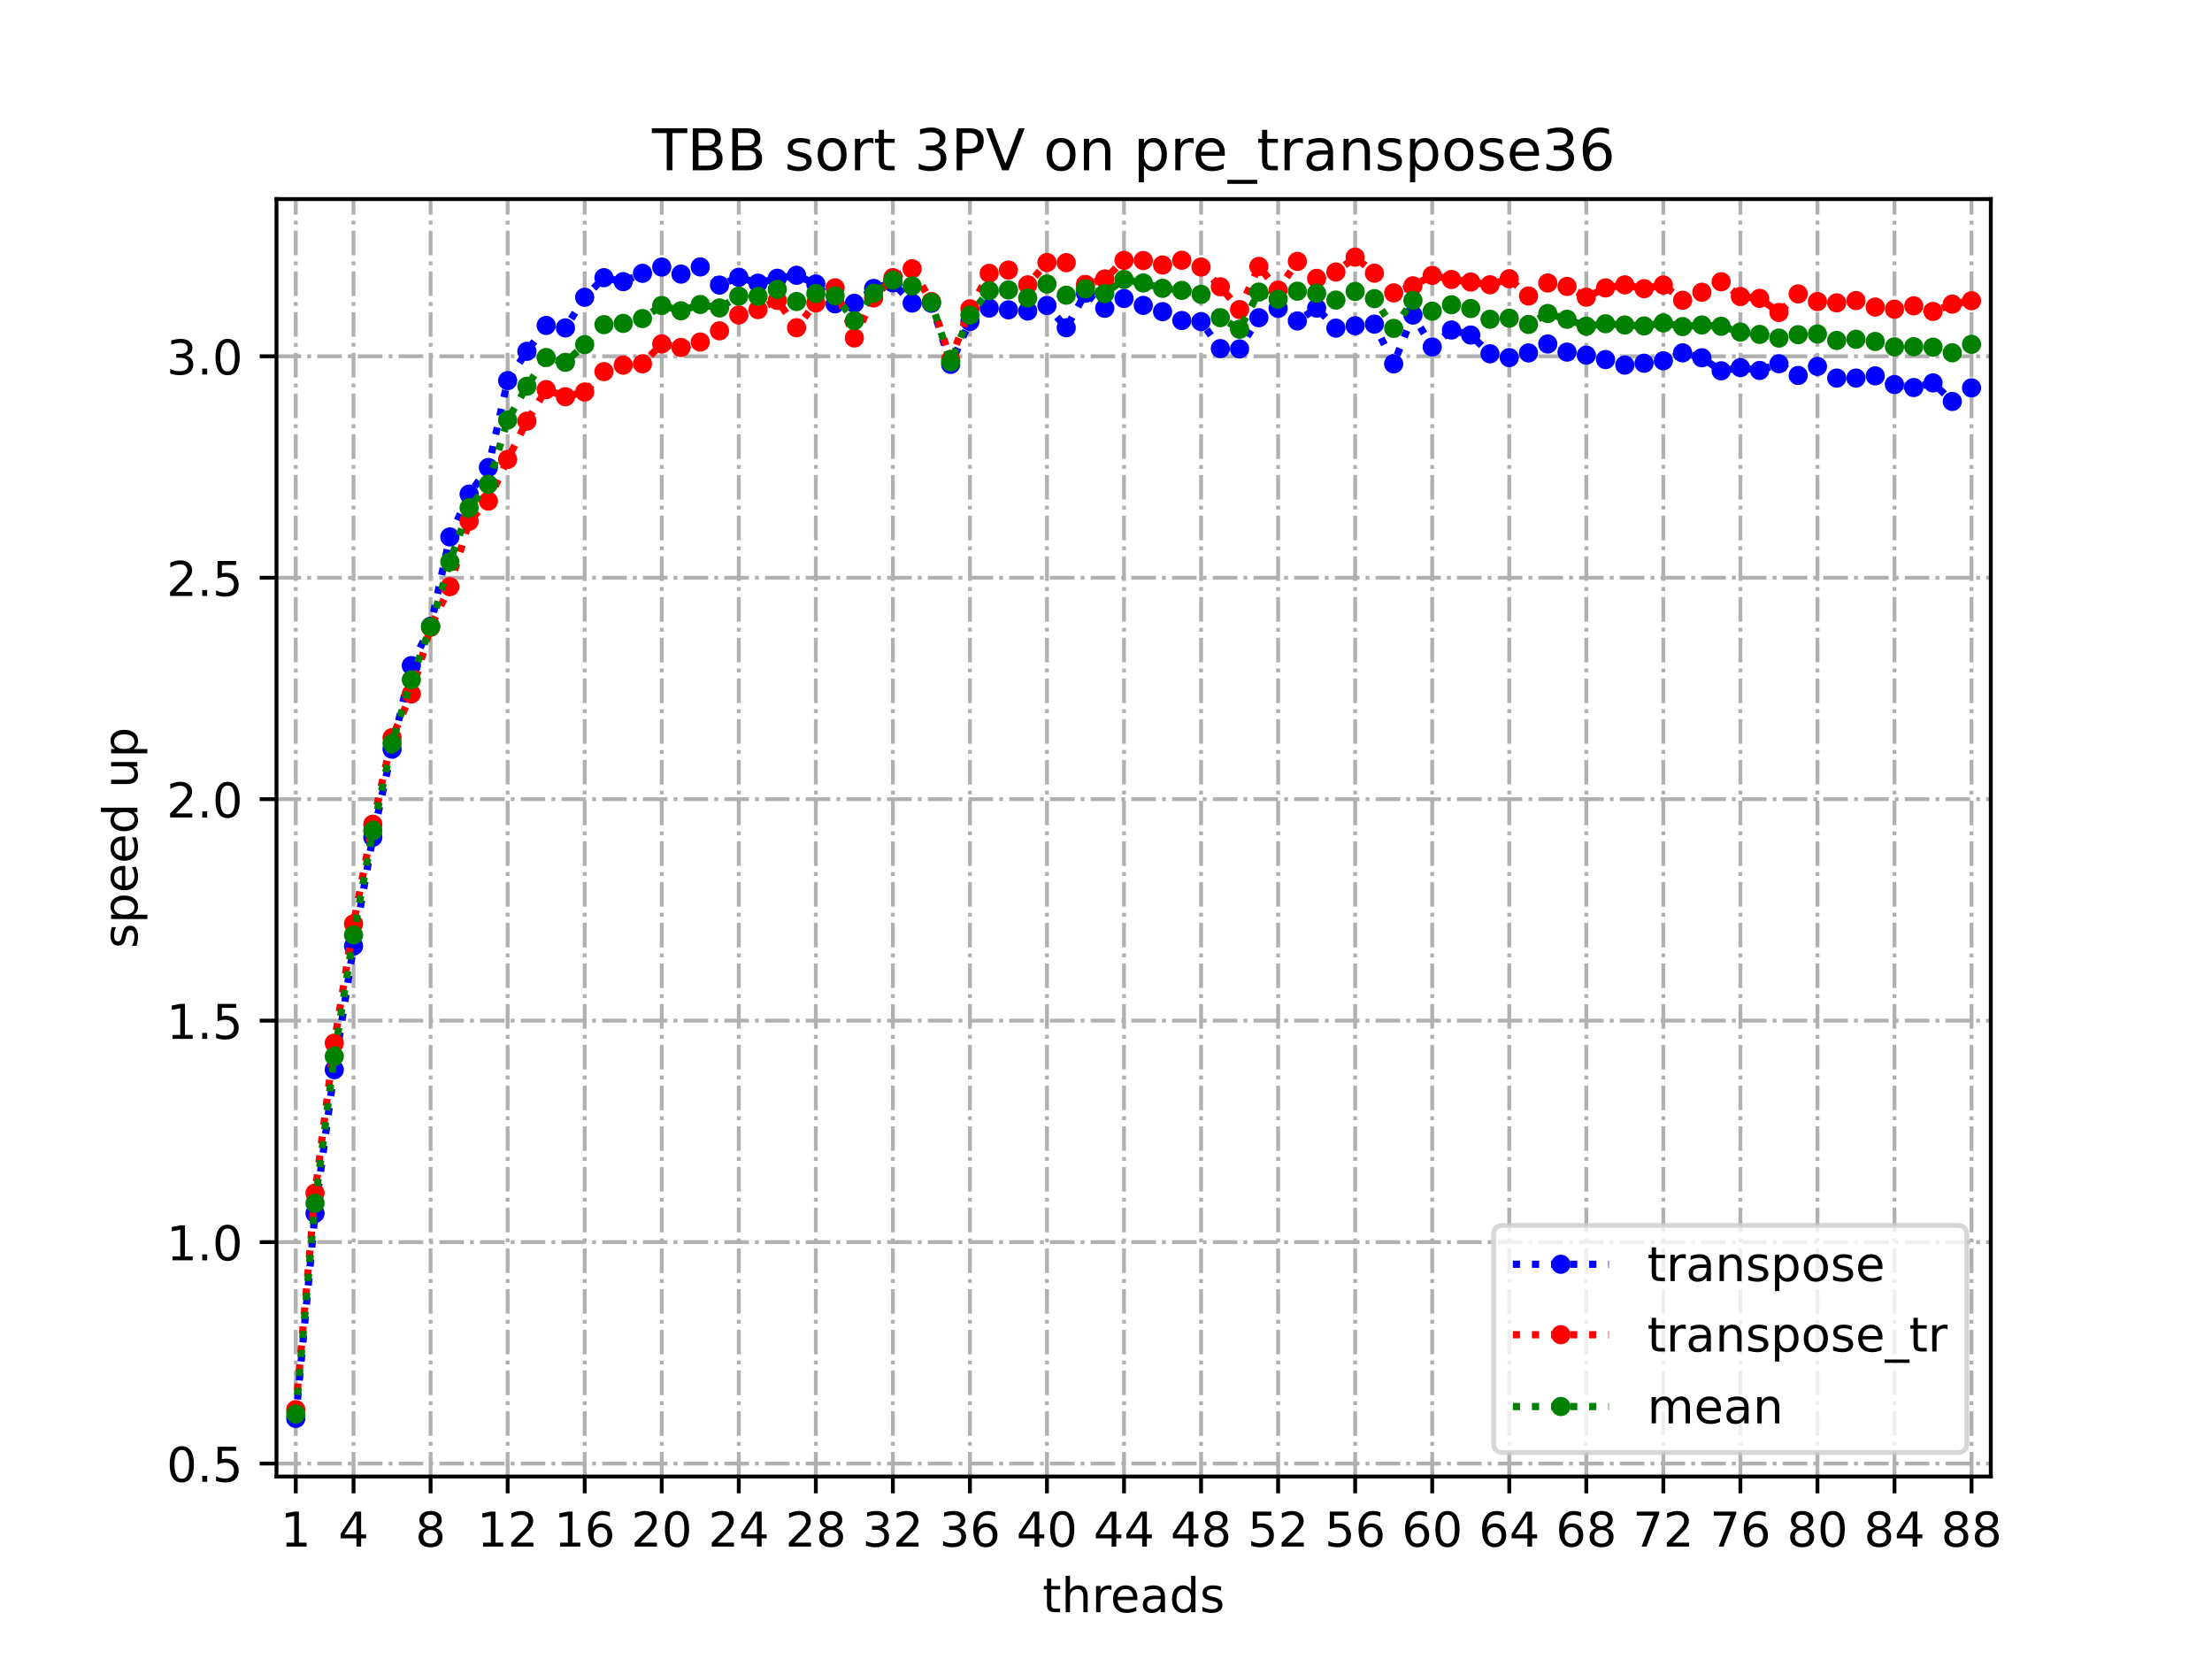 <?xml version="1.0" encoding="utf-8" standalone="no"?>
<!DOCTYPE svg PUBLIC "-//W3C//DTD SVG 1.1//EN"
  "http://www.w3.org/Graphics/SVG/1.1/DTD/svg11.dtd">
<!-- Created with matplotlib (https://matplotlib.org/) -->
<svg height="345.6pt" version="1.1" viewBox="0 0 460.8 345.6" width="460.8pt" xmlns="http://www.w3.org/2000/svg" xmlns:xlink="http://www.w3.org/1999/xlink">
 <defs>
  <style type="text/css">
*{stroke-linecap:butt;stroke-linejoin:round;}
  </style>
 </defs>
 <g id="figure_1">
  <g id="patch_1">
   <path d="M 0 345.6 
L 460.8 345.6 
L 460.8 0 
L 0 0 
z
" style="fill:#ffffff;"/>
  </g>
  <g id="axes_1">
   <g id="patch_2">
    <path d="M 57.6 307.584 
L 414.72 307.584 
L 414.72 41.472 
L 57.6 41.472 
z
" style="fill:#ffffff;"/>
   </g>
   <g id="matplotlib.axis_1">
    <g id="xtick_1">
     <g id="line2d_1">
      <path clip-path="url(#p512dfc077c)" d="M 61.613 307.584 
L 61.613 41.472 
" style="fill:none;stroke:#b0b0b0;stroke-dasharray:5.12,1.28,0.8,1.28;stroke-dashoffset:0;stroke-width:0.8;"/>
     </g>
     <g id="line2d_2">
      <defs>
       <path d="M 0 0 
L 0 3.5 
" id="m7f2b40524d" style="stroke:#000000;stroke-width:0.8;"/>
      </defs>
      <g>
       <use style="stroke:#000000;stroke-width:0.8;" x="61.613" xlink:href="#m7f2b40524d" y="307.584"/>
      </g>
     </g>
     <g id="text_1">
      <!-- 1 -->
      <defs>
       <path d="M 12.406 8.297 
L 28.516 8.297 
L 28.516 63.922 
L 10.984 60.406 
L 10.984 69.391 
L 28.422 72.906 
L 38.281 72.906 
L 38.281 8.297 
L 54.391 8.297 
L 54.391 0 
L 12.406 0 
z
" id="DejaVuSans-49"/>
      </defs>
      <g transform="translate(58.431 322.182)scale(0.1 -0.1)">
       <use xlink:href="#DejaVuSans-49"/>
      </g>
     </g>
    </g>
    <g id="xtick_2">
     <g id="line2d_3">
      <path clip-path="url(#p512dfc077c)" d="M 73.65 307.584 
L 73.65 41.472 
" style="fill:none;stroke:#b0b0b0;stroke-dasharray:5.12,1.28,0.8,1.28;stroke-dashoffset:0;stroke-width:0.8;"/>
     </g>
     <g id="line2d_4">
      <g>
       <use style="stroke:#000000;stroke-width:0.8;" x="73.65" xlink:href="#m7f2b40524d" y="307.584"/>
      </g>
     </g>
     <g id="text_2">
      <!-- 4 -->
      <defs>
       <path d="M 37.797 64.312 
L 12.891 25.391 
L 37.797 25.391 
z
M 35.203 72.906 
L 47.609 72.906 
L 47.609 25.391 
L 58.016 25.391 
L 58.016 17.188 
L 47.609 17.188 
L 47.609 0 
L 37.797 0 
L 37.797 17.188 
L 4.891 17.188 
L 4.891 26.703 
z
" id="DejaVuSans-52"/>
      </defs>
      <g transform="translate(70.469 322.182)scale(0.1 -0.1)">
       <use xlink:href="#DejaVuSans-52"/>
      </g>
     </g>
    </g>
    <g id="xtick_3">
     <g id="line2d_5">
      <path clip-path="url(#p512dfc077c)" d="M 89.701 307.584 
L 89.701 41.472 
" style="fill:none;stroke:#b0b0b0;stroke-dasharray:5.12,1.28,0.8,1.28;stroke-dashoffset:0;stroke-width:0.8;"/>
     </g>
     <g id="line2d_6">
      <g>
       <use style="stroke:#000000;stroke-width:0.8;" x="89.701" xlink:href="#m7f2b40524d" y="307.584"/>
      </g>
     </g>
     <g id="text_3">
      <!-- 8 -->
      <defs>
       <path d="M 31.781 34.625 
Q 24.75 34.625 20.719 30.859 
Q 16.703 27.094 16.703 20.516 
Q 16.703 13.922 20.719 10.156 
Q 24.75 6.391 31.781 6.391 
Q 38.812 6.391 42.859 10.172 
Q 46.922 13.969 46.922 20.516 
Q 46.922 27.094 42.891 30.859 
Q 38.875 34.625 31.781 34.625 
z
M 21.922 38.812 
Q 15.578 40.375 12.031 44.719 
Q 8.5 49.078 8.5 55.328 
Q 8.5 64.062 14.719 69.141 
Q 20.953 74.219 31.781 74.219 
Q 42.672 74.219 48.875 69.141 
Q 55.078 64.062 55.078 55.328 
Q 55.078 49.078 51.531 44.719 
Q 48 40.375 41.703 38.812 
Q 48.828 37.156 52.797 32.312 
Q 56.781 27.484 56.781 20.516 
Q 56.781 9.906 50.312 4.234 
Q 43.844 -1.422 31.781 -1.422 
Q 19.734 -1.422 13.25 4.234 
Q 6.781 9.906 6.781 20.516 
Q 6.781 27.484 10.781 32.312 
Q 14.797 37.156 21.922 38.812 
z
M 18.312 54.391 
Q 18.312 48.734 21.844 45.562 
Q 25.391 42.391 31.781 42.391 
Q 38.141 42.391 41.719 45.562 
Q 45.312 48.734 45.312 54.391 
Q 45.312 60.062 41.719 63.234 
Q 38.141 66.406 31.781 66.406 
Q 25.391 66.406 21.844 63.234 
Q 18.312 60.062 18.312 54.391 
z
" id="DejaVuSans-56"/>
      </defs>
      <g transform="translate(86.519 322.182)scale(0.1 -0.1)">
       <use xlink:href="#DejaVuSans-56"/>
      </g>
     </g>
    </g>
    <g id="xtick_4">
     <g id="line2d_7">
      <path clip-path="url(#p512dfc077c)" d="M 105.751 307.584 
L 105.751 41.472 
" style="fill:none;stroke:#b0b0b0;stroke-dasharray:5.12,1.28,0.8,1.28;stroke-dashoffset:0;stroke-width:0.8;"/>
     </g>
     <g id="line2d_8">
      <g>
       <use style="stroke:#000000;stroke-width:0.8;" x="105.751" xlink:href="#m7f2b40524d" y="307.584"/>
      </g>
     </g>
     <g id="text_4">
      <!-- 12 -->
      <defs>
       <path d="M 19.188 8.297 
L 53.609 8.297 
L 53.609 0 
L 7.328 0 
L 7.328 8.297 
Q 12.938 14.109 22.625 23.891 
Q 32.328 33.688 34.812 36.531 
Q 39.547 41.844 41.422 45.531 
Q 43.312 49.219 43.312 52.781 
Q 43.312 58.594 39.234 62.25 
Q 35.156 65.922 28.609 65.922 
Q 23.969 65.922 18.812 64.312 
Q 13.672 62.703 7.812 59.422 
L 7.812 69.391 
Q 13.766 71.781 18.938 73 
Q 24.125 74.219 28.422 74.219 
Q 39.75 74.219 46.484 68.547 
Q 53.219 62.891 53.219 53.422 
Q 53.219 48.922 51.531 44.891 
Q 49.859 40.875 45.406 35.406 
Q 44.188 33.984 37.641 27.219 
Q 31.109 20.453 19.188 8.297 
z
" id="DejaVuSans-50"/>
      </defs>
      <g transform="translate(99.389 322.182)scale(0.1 -0.1)">
       <use xlink:href="#DejaVuSans-49"/>
       <use x="63.623" xlink:href="#DejaVuSans-50"/>
      </g>
     </g>
    </g>
    <g id="xtick_5">
     <g id="line2d_9">
      <path clip-path="url(#p512dfc077c)" d="M 121.801 307.584 
L 121.801 41.472 
" style="fill:none;stroke:#b0b0b0;stroke-dasharray:5.12,1.28,0.8,1.28;stroke-dashoffset:0;stroke-width:0.8;"/>
     </g>
     <g id="line2d_10">
      <g>
       <use style="stroke:#000000;stroke-width:0.8;" x="121.801" xlink:href="#m7f2b40524d" y="307.584"/>
      </g>
     </g>
     <g id="text_5">
      <!-- 16 -->
      <defs>
       <path d="M 33.016 40.375 
Q 26.375 40.375 22.484 35.828 
Q 18.609 31.297 18.609 23.391 
Q 18.609 15.531 22.484 10.953 
Q 26.375 6.391 33.016 6.391 
Q 39.656 6.391 43.531 10.953 
Q 47.406 15.531 47.406 23.391 
Q 47.406 31.297 43.531 35.828 
Q 39.656 40.375 33.016 40.375 
z
M 52.594 71.297 
L 52.594 62.312 
Q 48.875 64.062 45.094 64.984 
Q 41.312 65.922 37.594 65.922 
Q 27.828 65.922 22.672 59.328 
Q 17.531 52.734 16.797 39.406 
Q 19.672 43.656 24.016 45.922 
Q 28.375 48.188 33.594 48.188 
Q 44.578 48.188 50.953 41.516 
Q 57.328 34.859 57.328 23.391 
Q 57.328 12.156 50.688 5.359 
Q 44.047 -1.422 33.016 -1.422 
Q 20.359 -1.422 13.672 8.266 
Q 6.984 17.969 6.984 36.375 
Q 6.984 53.656 15.188 63.938 
Q 23.391 74.219 37.203 74.219 
Q 40.922 74.219 44.703 73.484 
Q 48.484 72.75 52.594 71.297 
z
" id="DejaVuSans-54"/>
      </defs>
      <g transform="translate(115.439 322.182)scale(0.1 -0.1)">
       <use xlink:href="#DejaVuSans-49"/>
       <use x="63.623" xlink:href="#DejaVuSans-54"/>
      </g>
     </g>
    </g>
    <g id="xtick_6">
     <g id="line2d_11">
      <path clip-path="url(#p512dfc077c)" d="M 137.852 307.584 
L 137.852 41.472 
" style="fill:none;stroke:#b0b0b0;stroke-dasharray:5.12,1.28,0.8,1.28;stroke-dashoffset:0;stroke-width:0.8;"/>
     </g>
     <g id="line2d_12">
      <g>
       <use style="stroke:#000000;stroke-width:0.8;" x="137.852" xlink:href="#m7f2b40524d" y="307.584"/>
      </g>
     </g>
     <g id="text_6">
      <!-- 20 -->
      <defs>
       <path d="M 31.781 66.406 
Q 24.172 66.406 20.328 58.906 
Q 16.5 51.422 16.5 36.375 
Q 16.5 21.391 20.328 13.891 
Q 24.172 6.391 31.781 6.391 
Q 39.453 6.391 43.281 13.891 
Q 47.125 21.391 47.125 36.375 
Q 47.125 51.422 43.281 58.906 
Q 39.453 66.406 31.781 66.406 
z
M 31.781 74.219 
Q 44.047 74.219 50.516 64.516 
Q 56.984 54.828 56.984 36.375 
Q 56.984 17.969 50.516 8.266 
Q 44.047 -1.422 31.781 -1.422 
Q 19.531 -1.422 13.062 8.266 
Q 6.594 17.969 6.594 36.375 
Q 6.594 54.828 13.062 64.516 
Q 19.531 74.219 31.781 74.219 
z
" id="DejaVuSans-48"/>
      </defs>
      <g transform="translate(131.489 322.182)scale(0.1 -0.1)">
       <use xlink:href="#DejaVuSans-50"/>
       <use x="63.623" xlink:href="#DejaVuSans-48"/>
      </g>
     </g>
    </g>
    <g id="xtick_7">
     <g id="line2d_13">
      <path clip-path="url(#p512dfc077c)" d="M 153.902 307.584 
L 153.902 41.472 
" style="fill:none;stroke:#b0b0b0;stroke-dasharray:5.12,1.28,0.8,1.28;stroke-dashoffset:0;stroke-width:0.8;"/>
     </g>
     <g id="line2d_14">
      <g>
       <use style="stroke:#000000;stroke-width:0.8;" x="153.902" xlink:href="#m7f2b40524d" y="307.584"/>
      </g>
     </g>
     <g id="text_7">
      <!-- 24 -->
      <g transform="translate(147.54 322.182)scale(0.1 -0.1)">
       <use xlink:href="#DejaVuSans-50"/>
       <use x="63.623" xlink:href="#DejaVuSans-52"/>
      </g>
     </g>
    </g>
    <g id="xtick_8">
     <g id="line2d_15">
      <path clip-path="url(#p512dfc077c)" d="M 169.952 307.584 
L 169.952 41.472 
" style="fill:none;stroke:#b0b0b0;stroke-dasharray:5.12,1.28,0.8,1.28;stroke-dashoffset:0;stroke-width:0.8;"/>
     </g>
     <g id="line2d_16">
      <g>
       <use style="stroke:#000000;stroke-width:0.8;" x="169.952" xlink:href="#m7f2b40524d" y="307.584"/>
      </g>
     </g>
     <g id="text_8">
      <!-- 28 -->
      <g transform="translate(163.59 322.182)scale(0.1 -0.1)">
       <use xlink:href="#DejaVuSans-50"/>
       <use x="63.623" xlink:href="#DejaVuSans-56"/>
      </g>
     </g>
    </g>
    <g id="xtick_9">
     <g id="line2d_17">
      <path clip-path="url(#p512dfc077c)" d="M 186.003 307.584 
L 186.003 41.472 
" style="fill:none;stroke:#b0b0b0;stroke-dasharray:5.12,1.28,0.8,1.28;stroke-dashoffset:0;stroke-width:0.8;"/>
     </g>
     <g id="line2d_18">
      <g>
       <use style="stroke:#000000;stroke-width:0.8;" x="186.003" xlink:href="#m7f2b40524d" y="307.584"/>
      </g>
     </g>
     <g id="text_9">
      <!-- 32 -->
      <defs>
       <path d="M 40.578 39.312 
Q 47.656 37.797 51.625 33 
Q 55.609 28.219 55.609 21.188 
Q 55.609 10.406 48.188 4.484 
Q 40.766 -1.422 27.094 -1.422 
Q 22.516 -1.422 17.656 -0.516 
Q 12.797 0.391 7.625 2.203 
L 7.625 11.719 
Q 11.719 9.328 16.594 8.109 
Q 21.484 6.891 26.812 6.891 
Q 36.078 6.891 40.938 10.547 
Q 45.797 14.203 45.797 21.188 
Q 45.797 27.641 41.281 31.266 
Q 36.766 34.906 28.719 34.906 
L 20.219 34.906 
L 20.219 43.016 
L 29.109 43.016 
Q 36.375 43.016 40.234 45.922 
Q 44.094 48.828 44.094 54.297 
Q 44.094 59.906 40.109 62.906 
Q 36.141 65.922 28.719 65.922 
Q 24.656 65.922 20.016 65.031 
Q 15.375 64.156 9.812 62.312 
L 9.812 71.094 
Q 15.438 72.656 20.344 73.438 
Q 25.25 74.219 29.594 74.219 
Q 40.828 74.219 47.359 69.109 
Q 53.906 64.016 53.906 55.328 
Q 53.906 49.266 50.438 45.094 
Q 46.969 40.922 40.578 39.312 
z
" id="DejaVuSans-51"/>
      </defs>
      <g transform="translate(179.64 322.182)scale(0.1 -0.1)">
       <use xlink:href="#DejaVuSans-51"/>
       <use x="63.623" xlink:href="#DejaVuSans-50"/>
      </g>
     </g>
    </g>
    <g id="xtick_10">
     <g id="line2d_19">
      <path clip-path="url(#p512dfc077c)" d="M 202.053 307.584 
L 202.053 41.472 
" style="fill:none;stroke:#b0b0b0;stroke-dasharray:5.12,1.28,0.8,1.28;stroke-dashoffset:0;stroke-width:0.8;"/>
     </g>
     <g id="line2d_20">
      <g>
       <use style="stroke:#000000;stroke-width:0.8;" x="202.053" xlink:href="#m7f2b40524d" y="307.584"/>
      </g>
     </g>
     <g id="text_10">
      <!-- 36 -->
      <g transform="translate(195.691 322.182)scale(0.1 -0.1)">
       <use xlink:href="#DejaVuSans-51"/>
       <use x="63.623" xlink:href="#DejaVuSans-54"/>
      </g>
     </g>
    </g>
    <g id="xtick_11">
     <g id="line2d_21">
      <path clip-path="url(#p512dfc077c)" d="M 218.103 307.584 
L 218.103 41.472 
" style="fill:none;stroke:#b0b0b0;stroke-dasharray:5.12,1.28,0.8,1.28;stroke-dashoffset:0;stroke-width:0.8;"/>
     </g>
     <g id="line2d_22">
      <g>
       <use style="stroke:#000000;stroke-width:0.8;" x="218.103" xlink:href="#m7f2b40524d" y="307.584"/>
      </g>
     </g>
     <g id="text_11">
      <!-- 40 -->
      <g transform="translate(211.741 322.182)scale(0.1 -0.1)">
       <use xlink:href="#DejaVuSans-52"/>
       <use x="63.623" xlink:href="#DejaVuSans-48"/>
      </g>
     </g>
    </g>
    <g id="xtick_12">
     <g id="line2d_23">
      <path clip-path="url(#p512dfc077c)" d="M 234.154 307.584 
L 234.154 41.472 
" style="fill:none;stroke:#b0b0b0;stroke-dasharray:5.12,1.28,0.8,1.28;stroke-dashoffset:0;stroke-width:0.8;"/>
     </g>
     <g id="line2d_24">
      <g>
       <use style="stroke:#000000;stroke-width:0.8;" x="234.154" xlink:href="#m7f2b40524d" y="307.584"/>
      </g>
     </g>
     <g id="text_12">
      <!-- 44 -->
      <g transform="translate(227.791 322.182)scale(0.1 -0.1)">
       <use xlink:href="#DejaVuSans-52"/>
       <use x="63.623" xlink:href="#DejaVuSans-52"/>
      </g>
     </g>
    </g>
    <g id="xtick_13">
     <g id="line2d_25">
      <path clip-path="url(#p512dfc077c)" d="M 250.204 307.584 
L 250.204 41.472 
" style="fill:none;stroke:#b0b0b0;stroke-dasharray:5.12,1.28,0.8,1.28;stroke-dashoffset:0;stroke-width:0.8;"/>
     </g>
     <g id="line2d_26">
      <g>
       <use style="stroke:#000000;stroke-width:0.8;" x="250.204" xlink:href="#m7f2b40524d" y="307.584"/>
      </g>
     </g>
     <g id="text_13">
      <!-- 48 -->
      <g transform="translate(243.842 322.182)scale(0.1 -0.1)">
       <use xlink:href="#DejaVuSans-52"/>
       <use x="63.623" xlink:href="#DejaVuSans-56"/>
      </g>
     </g>
    </g>
    <g id="xtick_14">
     <g id="line2d_27">
      <path clip-path="url(#p512dfc077c)" d="M 266.254 307.584 
L 266.254 41.472 
" style="fill:none;stroke:#b0b0b0;stroke-dasharray:5.12,1.28,0.8,1.28;stroke-dashoffset:0;stroke-width:0.8;"/>
     </g>
     <g id="line2d_28">
      <g>
       <use style="stroke:#000000;stroke-width:0.8;" x="266.254" xlink:href="#m7f2b40524d" y="307.584"/>
      </g>
     </g>
     <g id="text_14">
      <!-- 52 -->
      <defs>
       <path d="M 10.797 72.906 
L 49.516 72.906 
L 49.516 64.594 
L 19.828 64.594 
L 19.828 46.734 
Q 21.969 47.469 24.109 47.828 
Q 26.266 48.188 28.422 48.188 
Q 40.625 48.188 47.75 41.5 
Q 54.891 34.812 54.891 23.391 
Q 54.891 11.625 47.562 5.094 
Q 40.234 -1.422 26.906 -1.422 
Q 22.312 -1.422 17.547 -0.641 
Q 12.797 0.141 7.719 1.703 
L 7.719 11.625 
Q 12.109 9.234 16.797 8.062 
Q 21.484 6.891 26.703 6.891 
Q 35.156 6.891 40.078 11.328 
Q 45.016 15.766 45.016 23.391 
Q 45.016 31 40.078 35.438 
Q 35.156 39.891 26.703 39.891 
Q 22.75 39.891 18.812 39.016 
Q 14.891 38.141 10.797 36.281 
z
" id="DejaVuSans-53"/>
      </defs>
      <g transform="translate(259.892 322.182)scale(0.1 -0.1)">
       <use xlink:href="#DejaVuSans-53"/>
       <use x="63.623" xlink:href="#DejaVuSans-50"/>
      </g>
     </g>
    </g>
    <g id="xtick_15">
     <g id="line2d_29">
      <path clip-path="url(#p512dfc077c)" d="M 282.305 307.584 
L 282.305 41.472 
" style="fill:none;stroke:#b0b0b0;stroke-dasharray:5.12,1.28,0.8,1.28;stroke-dashoffset:0;stroke-width:0.8;"/>
     </g>
     <g id="line2d_30">
      <g>
       <use style="stroke:#000000;stroke-width:0.8;" x="282.305" xlink:href="#m7f2b40524d" y="307.584"/>
      </g>
     </g>
     <g id="text_15">
      <!-- 56 -->
      <g transform="translate(275.942 322.182)scale(0.1 -0.1)">
       <use xlink:href="#DejaVuSans-53"/>
       <use x="63.623" xlink:href="#DejaVuSans-54"/>
      </g>
     </g>
    </g>
    <g id="xtick_16">
     <g id="line2d_31">
      <path clip-path="url(#p512dfc077c)" d="M 298.355 307.584 
L 298.355 41.472 
" style="fill:none;stroke:#b0b0b0;stroke-dasharray:5.12,1.28,0.8,1.28;stroke-dashoffset:0;stroke-width:0.8;"/>
     </g>
     <g id="line2d_32">
      <g>
       <use style="stroke:#000000;stroke-width:0.8;" x="298.355" xlink:href="#m7f2b40524d" y="307.584"/>
      </g>
     </g>
     <g id="text_16">
      <!-- 60 -->
      <g transform="translate(291.993 322.182)scale(0.1 -0.1)">
       <use xlink:href="#DejaVuSans-54"/>
       <use x="63.623" xlink:href="#DejaVuSans-48"/>
      </g>
     </g>
    </g>
    <g id="xtick_17">
     <g id="line2d_33">
      <path clip-path="url(#p512dfc077c)" d="M 314.405 307.584 
L 314.405 41.472 
" style="fill:none;stroke:#b0b0b0;stroke-dasharray:5.12,1.28,0.8,1.28;stroke-dashoffset:0;stroke-width:0.8;"/>
     </g>
     <g id="line2d_34">
      <g>
       <use style="stroke:#000000;stroke-width:0.8;" x="314.405" xlink:href="#m7f2b40524d" y="307.584"/>
      </g>
     </g>
     <g id="text_17">
      <!-- 64 -->
      <g transform="translate(308.043 322.182)scale(0.1 -0.1)">
       <use xlink:href="#DejaVuSans-54"/>
       <use x="63.623" xlink:href="#DejaVuSans-52"/>
      </g>
     </g>
    </g>
    <g id="xtick_18">
     <g id="line2d_35">
      <path clip-path="url(#p512dfc077c)" d="M 330.456 307.584 
L 330.456 41.472 
" style="fill:none;stroke:#b0b0b0;stroke-dasharray:5.12,1.28,0.8,1.28;stroke-dashoffset:0;stroke-width:0.8;"/>
     </g>
     <g id="line2d_36">
      <g>
       <use style="stroke:#000000;stroke-width:0.8;" x="330.456" xlink:href="#m7f2b40524d" y="307.584"/>
      </g>
     </g>
     <g id="text_18">
      <!-- 68 -->
      <g transform="translate(324.093 322.182)scale(0.1 -0.1)">
       <use xlink:href="#DejaVuSans-54"/>
       <use x="63.623" xlink:href="#DejaVuSans-56"/>
      </g>
     </g>
    </g>
    <g id="xtick_19">
     <g id="line2d_37">
      <path clip-path="url(#p512dfc077c)" d="M 346.506 307.584 
L 346.506 41.472 
" style="fill:none;stroke:#b0b0b0;stroke-dasharray:5.12,1.28,0.8,1.28;stroke-dashoffset:0;stroke-width:0.8;"/>
     </g>
     <g id="line2d_38">
      <g>
       <use style="stroke:#000000;stroke-width:0.8;" x="346.506" xlink:href="#m7f2b40524d" y="307.584"/>
      </g>
     </g>
     <g id="text_19">
      <!-- 72 -->
      <defs>
       <path d="M 8.203 72.906 
L 55.078 72.906 
L 55.078 68.703 
L 28.609 0 
L 18.312 0 
L 43.219 64.594 
L 8.203 64.594 
z
" id="DejaVuSans-55"/>
      </defs>
      <g transform="translate(340.144 322.182)scale(0.1 -0.1)">
       <use xlink:href="#DejaVuSans-55"/>
       <use x="63.623" xlink:href="#DejaVuSans-50"/>
      </g>
     </g>
    </g>
    <g id="xtick_20">
     <g id="line2d_39">
      <path clip-path="url(#p512dfc077c)" d="M 362.556 307.584 
L 362.556 41.472 
" style="fill:none;stroke:#b0b0b0;stroke-dasharray:5.12,1.28,0.8,1.28;stroke-dashoffset:0;stroke-width:0.8;"/>
     </g>
     <g id="line2d_40">
      <g>
       <use style="stroke:#000000;stroke-width:0.8;" x="362.556" xlink:href="#m7f2b40524d" y="307.584"/>
      </g>
     </g>
     <g id="text_20">
      <!-- 76 -->
      <g transform="translate(356.194 322.182)scale(0.1 -0.1)">
       <use xlink:href="#DejaVuSans-55"/>
       <use x="63.623" xlink:href="#DejaVuSans-54"/>
      </g>
     </g>
    </g>
    <g id="xtick_21">
     <g id="line2d_41">
      <path clip-path="url(#p512dfc077c)" d="M 378.607 307.584 
L 378.607 41.472 
" style="fill:none;stroke:#b0b0b0;stroke-dasharray:5.12,1.28,0.8,1.28;stroke-dashoffset:0;stroke-width:0.8;"/>
     </g>
     <g id="line2d_42">
      <g>
       <use style="stroke:#000000;stroke-width:0.8;" x="378.607" xlink:href="#m7f2b40524d" y="307.584"/>
      </g>
     </g>
     <g id="text_21">
      <!-- 80 -->
      <g transform="translate(372.244 322.182)scale(0.1 -0.1)">
       <use xlink:href="#DejaVuSans-56"/>
       <use x="63.623" xlink:href="#DejaVuSans-48"/>
      </g>
     </g>
    </g>
    <g id="xtick_22">
     <g id="line2d_43">
      <path clip-path="url(#p512dfc077c)" d="M 394.657 307.584 
L 394.657 41.472 
" style="fill:none;stroke:#b0b0b0;stroke-dasharray:5.12,1.28,0.8,1.28;stroke-dashoffset:0;stroke-width:0.8;"/>
     </g>
     <g id="line2d_44">
      <g>
       <use style="stroke:#000000;stroke-width:0.8;" x="394.657" xlink:href="#m7f2b40524d" y="307.584"/>
      </g>
     </g>
     <g id="text_22">
      <!-- 84 -->
      <g transform="translate(388.295 322.182)scale(0.1 -0.1)">
       <use xlink:href="#DejaVuSans-56"/>
       <use x="63.623" xlink:href="#DejaVuSans-52"/>
      </g>
     </g>
    </g>
    <g id="xtick_23">
     <g id="line2d_45">
      <path clip-path="url(#p512dfc077c)" d="M 410.707 307.584 
L 410.707 41.472 
" style="fill:none;stroke:#b0b0b0;stroke-dasharray:5.12,1.28,0.8,1.28;stroke-dashoffset:0;stroke-width:0.8;"/>
     </g>
     <g id="line2d_46">
      <g>
       <use style="stroke:#000000;stroke-width:0.8;" x="410.707" xlink:href="#m7f2b40524d" y="307.584"/>
      </g>
     </g>
     <g id="text_23">
      <!-- 88 -->
      <g transform="translate(404.345 322.182)scale(0.1 -0.1)">
       <use xlink:href="#DejaVuSans-56"/>
       <use x="63.623" xlink:href="#DejaVuSans-56"/>
      </g>
     </g>
    </g>
    <g id="text_24">
     <!-- threads -->
     <defs>
      <path d="M 18.312 70.219 
L 18.312 54.688 
L 36.812 54.688 
L 36.812 47.703 
L 18.312 47.703 
L 18.312 18.016 
Q 18.312 11.328 20.141 9.422 
Q 21.969 7.516 27.594 7.516 
L 36.812 7.516 
L 36.812 0 
L 27.594 0 
Q 17.188 0 13.234 3.875 
Q 9.281 7.766 9.281 18.016 
L 9.281 47.703 
L 2.688 47.703 
L 2.688 54.688 
L 9.281 54.688 
L 9.281 70.219 
z
" id="DejaVuSans-116"/>
      <path d="M 54.891 33.016 
L 54.891 0 
L 45.906 0 
L 45.906 32.719 
Q 45.906 40.484 42.875 44.328 
Q 39.844 48.188 33.797 48.188 
Q 26.516 48.188 22.312 43.547 
Q 18.109 38.922 18.109 30.906 
L 18.109 0 
L 9.078 0 
L 9.078 75.984 
L 18.109 75.984 
L 18.109 46.188 
Q 21.344 51.125 25.703 53.562 
Q 30.078 56 35.797 56 
Q 45.219 56 50.047 50.172 
Q 54.891 44.344 54.891 33.016 
z
" id="DejaVuSans-104"/>
      <path d="M 41.109 46.297 
Q 39.594 47.172 37.812 47.578 
Q 36.031 48 33.891 48 
Q 26.266 48 22.188 43.047 
Q 18.109 38.094 18.109 28.812 
L 18.109 0 
L 9.078 0 
L 9.078 54.688 
L 18.109 54.688 
L 18.109 46.188 
Q 20.953 51.172 25.484 53.578 
Q 30.031 56 36.531 56 
Q 37.453 56 38.578 55.875 
Q 39.703 55.766 41.062 55.516 
z
" id="DejaVuSans-114"/>
      <path d="M 56.203 29.594 
L 56.203 25.203 
L 14.891 25.203 
Q 15.484 15.922 20.484 11.062 
Q 25.484 6.203 34.422 6.203 
Q 39.594 6.203 44.453 7.469 
Q 49.312 8.734 54.109 11.281 
L 54.109 2.781 
Q 49.266 0.734 44.188 -0.344 
Q 39.109 -1.422 33.891 -1.422 
Q 20.797 -1.422 13.156 6.188 
Q 5.516 13.812 5.516 26.812 
Q 5.516 40.234 12.766 48.109 
Q 20.016 56 32.328 56 
Q 43.359 56 49.781 48.891 
Q 56.203 41.797 56.203 29.594 
z
M 47.219 32.234 
Q 47.125 39.594 43.094 43.984 
Q 39.062 48.391 32.422 48.391 
Q 24.906 48.391 20.391 44.141 
Q 15.875 39.891 15.188 32.172 
z
" id="DejaVuSans-101"/>
      <path d="M 34.281 27.484 
Q 23.391 27.484 19.188 25 
Q 14.984 22.516 14.984 16.5 
Q 14.984 11.719 18.141 8.906 
Q 21.297 6.109 26.703 6.109 
Q 34.188 6.109 38.703 11.406 
Q 43.219 16.703 43.219 25.484 
L 43.219 27.484 
z
M 52.203 31.203 
L 52.203 0 
L 43.219 0 
L 43.219 8.297 
Q 40.141 3.328 35.547 0.953 
Q 30.953 -1.422 24.312 -1.422 
Q 15.922 -1.422 10.953 3.297 
Q 6 8.016 6 15.922 
Q 6 25.141 12.172 29.828 
Q 18.359 34.516 30.609 34.516 
L 43.219 34.516 
L 43.219 35.406 
Q 43.219 41.609 39.141 45 
Q 35.062 48.391 27.688 48.391 
Q 23 48.391 18.547 47.266 
Q 14.109 46.141 10.016 43.891 
L 10.016 52.203 
Q 14.938 54.109 19.578 55.047 
Q 24.219 56 28.609 56 
Q 40.484 56 46.344 49.844 
Q 52.203 43.703 52.203 31.203 
z
" id="DejaVuSans-97"/>
      <path d="M 45.406 46.391 
L 45.406 75.984 
L 54.391 75.984 
L 54.391 0 
L 45.406 0 
L 45.406 8.203 
Q 42.578 3.328 38.25 0.953 
Q 33.938 -1.422 27.875 -1.422 
Q 17.969 -1.422 11.734 6.484 
Q 5.516 14.406 5.516 27.297 
Q 5.516 40.188 11.734 48.094 
Q 17.969 56 27.875 56 
Q 33.938 56 38.25 53.625 
Q 42.578 51.266 45.406 46.391 
z
M 14.797 27.297 
Q 14.797 17.391 18.875 11.75 
Q 22.953 6.109 30.078 6.109 
Q 37.203 6.109 41.297 11.75 
Q 45.406 17.391 45.406 27.297 
Q 45.406 37.203 41.297 42.844 
Q 37.203 48.484 30.078 48.484 
Q 22.953 48.484 18.875 42.844 
Q 14.797 37.203 14.797 27.297 
z
" id="DejaVuSans-100"/>
      <path d="M 44.281 53.078 
L 44.281 44.578 
Q 40.484 46.531 36.375 47.5 
Q 32.281 48.484 27.875 48.484 
Q 21.188 48.484 17.844 46.438 
Q 14.5 44.391 14.5 40.281 
Q 14.5 37.156 16.891 35.375 
Q 19.281 33.594 26.516 31.984 
L 29.594 31.297 
Q 39.156 29.25 43.188 25.516 
Q 47.219 21.781 47.219 15.094 
Q 47.219 7.469 41.188 3.016 
Q 35.156 -1.422 24.609 -1.422 
Q 20.219 -1.422 15.453 -0.562 
Q 10.688 0.297 5.422 2 
L 5.422 11.281 
Q 10.406 8.688 15.234 7.391 
Q 20.062 6.109 24.812 6.109 
Q 31.156 6.109 34.562 8.281 
Q 37.984 10.453 37.984 14.406 
Q 37.984 18.062 35.516 20.016 
Q 33.062 21.969 24.703 23.781 
L 21.578 24.516 
Q 13.234 26.266 9.516 29.906 
Q 5.812 33.547 5.812 39.891 
Q 5.812 47.609 11.281 51.797 
Q 16.75 56 26.812 56 
Q 31.781 56 36.172 55.266 
Q 40.578 54.547 44.281 53.078 
z
" id="DejaVuSans-115"/>
     </defs>
     <g transform="translate(217.169 335.861)scale(0.1 -0.1)">
      <use xlink:href="#DejaVuSans-116"/>
      <use x="39.209" xlink:href="#DejaVuSans-104"/>
      <use x="102.588" xlink:href="#DejaVuSans-114"/>
      <use x="141.451" xlink:href="#DejaVuSans-101"/>
      <use x="202.975" xlink:href="#DejaVuSans-97"/>
      <use x="264.254" xlink:href="#DejaVuSans-100"/>
      <use x="327.73" xlink:href="#DejaVuSans-115"/>
     </g>
    </g>
   </g>
   <g id="matplotlib.axis_2">
    <g id="ytick_1">
     <g id="line2d_47">
      <path clip-path="url(#p512dfc077c)" d="M 57.6 304.885 
L 414.72 304.885 
" style="fill:none;stroke:#b0b0b0;stroke-dasharray:5.12,1.28,0.8,1.28;stroke-dashoffset:0;stroke-width:0.8;"/>
     </g>
     <g id="line2d_48">
      <defs>
       <path d="M 0 0 
L -3.5 0 
" id="m9c749a2ca1" style="stroke:#000000;stroke-width:0.8;"/>
      </defs>
      <g>
       <use style="stroke:#000000;stroke-width:0.8;" x="57.6" xlink:href="#m9c749a2ca1" y="304.885"/>
      </g>
     </g>
     <g id="text_25">
      <!-- 0.5 -->
      <defs>
       <path d="M 10.688 12.406 
L 21 12.406 
L 21 0 
L 10.688 0 
z
" id="DejaVuSans-46"/>
      </defs>
      <g transform="translate(34.697 308.684)scale(0.1 -0.1)">
       <use xlink:href="#DejaVuSans-48"/>
       <use x="63.623" xlink:href="#DejaVuSans-46"/>
       <use x="95.41" xlink:href="#DejaVuSans-53"/>
      </g>
     </g>
    </g>
    <g id="ytick_2">
     <g id="line2d_49">
      <path clip-path="url(#p512dfc077c)" d="M 57.6 258.752 
L 414.72 258.752 
" style="fill:none;stroke:#b0b0b0;stroke-dasharray:5.12,1.28,0.8,1.28;stroke-dashoffset:0;stroke-width:0.8;"/>
     </g>
     <g id="line2d_50">
      <g>
       <use style="stroke:#000000;stroke-width:0.8;" x="57.6" xlink:href="#m9c749a2ca1" y="258.752"/>
      </g>
     </g>
     <g id="text_26">
      <!-- 1.0 -->
      <g transform="translate(34.697 262.551)scale(0.1 -0.1)">
       <use xlink:href="#DejaVuSans-49"/>
       <use x="63.623" xlink:href="#DejaVuSans-46"/>
       <use x="95.41" xlink:href="#DejaVuSans-48"/>
      </g>
     </g>
    </g>
    <g id="ytick_3">
     <g id="line2d_51">
      <path clip-path="url(#p512dfc077c)" d="M 57.6 212.619 
L 414.72 212.619 
" style="fill:none;stroke:#b0b0b0;stroke-dasharray:5.12,1.28,0.8,1.28;stroke-dashoffset:0;stroke-width:0.8;"/>
     </g>
     <g id="line2d_52">
      <g>
       <use style="stroke:#000000;stroke-width:0.8;" x="57.6" xlink:href="#m9c749a2ca1" y="212.619"/>
      </g>
     </g>
     <g id="text_27">
      <!-- 1.5 -->
      <g transform="translate(34.697 216.418)scale(0.1 -0.1)">
       <use xlink:href="#DejaVuSans-49"/>
       <use x="63.623" xlink:href="#DejaVuSans-46"/>
       <use x="95.41" xlink:href="#DejaVuSans-53"/>
      </g>
     </g>
    </g>
    <g id="ytick_4">
     <g id="line2d_53">
      <path clip-path="url(#p512dfc077c)" d="M 57.6 166.486 
L 414.72 166.486 
" style="fill:none;stroke:#b0b0b0;stroke-dasharray:5.12,1.28,0.8,1.28;stroke-dashoffset:0;stroke-width:0.8;"/>
     </g>
     <g id="line2d_54">
      <g>
       <use style="stroke:#000000;stroke-width:0.8;" x="57.6" xlink:href="#m9c749a2ca1" y="166.486"/>
      </g>
     </g>
     <g id="text_28">
      <!-- 2.0 -->
      <g transform="translate(34.697 170.285)scale(0.1 -0.1)">
       <use xlink:href="#DejaVuSans-50"/>
       <use x="63.623" xlink:href="#DejaVuSans-46"/>
       <use x="95.41" xlink:href="#DejaVuSans-48"/>
      </g>
     </g>
    </g>
    <g id="ytick_5">
     <g id="line2d_55">
      <path clip-path="url(#p512dfc077c)" d="M 57.6 120.353 
L 414.72 120.353 
" style="fill:none;stroke:#b0b0b0;stroke-dasharray:5.12,1.28,0.8,1.28;stroke-dashoffset:0;stroke-width:0.8;"/>
     </g>
     <g id="line2d_56">
      <g>
       <use style="stroke:#000000;stroke-width:0.8;" x="57.6" xlink:href="#m9c749a2ca1" y="120.353"/>
      </g>
     </g>
     <g id="text_29">
      <!-- 2.5 -->
      <g transform="translate(34.697 124.152)scale(0.1 -0.1)">
       <use xlink:href="#DejaVuSans-50"/>
       <use x="63.623" xlink:href="#DejaVuSans-46"/>
       <use x="95.41" xlink:href="#DejaVuSans-53"/>
      </g>
     </g>
    </g>
    <g id="ytick_6">
     <g id="line2d_57">
      <path clip-path="url(#p512dfc077c)" d="M 57.6 74.22 
L 414.72 74.22 
" style="fill:none;stroke:#b0b0b0;stroke-dasharray:5.12,1.28,0.8,1.28;stroke-dashoffset:0;stroke-width:0.8;"/>
     </g>
     <g id="line2d_58">
      <g>
       <use style="stroke:#000000;stroke-width:0.8;" x="57.6" xlink:href="#m9c749a2ca1" y="74.22"/>
      </g>
     </g>
     <g id="text_30">
      <!-- 3.0 -->
      <g transform="translate(34.697 78.019)scale(0.1 -0.1)">
       <use xlink:href="#DejaVuSans-51"/>
       <use x="63.623" xlink:href="#DejaVuSans-46"/>
       <use x="95.41" xlink:href="#DejaVuSans-48"/>
      </g>
     </g>
    </g>
    <g id="text_31">
     <!-- speed up -->
     <defs>
      <path d="M 18.109 8.203 
L 18.109 -20.797 
L 9.078 -20.797 
L 9.078 54.688 
L 18.109 54.688 
L 18.109 46.391 
Q 20.953 51.266 25.266 53.625 
Q 29.594 56 35.594 56 
Q 45.562 56 51.781 48.094 
Q 58.016 40.188 58.016 27.297 
Q 58.016 14.406 51.781 6.484 
Q 45.562 -1.422 35.594 -1.422 
Q 29.594 -1.422 25.266 0.953 
Q 20.953 3.328 18.109 8.203 
z
M 48.688 27.297 
Q 48.688 37.203 44.609 42.844 
Q 40.531 48.484 33.406 48.484 
Q 26.266 48.484 22.188 42.844 
Q 18.109 37.203 18.109 27.297 
Q 18.109 17.391 22.188 11.75 
Q 26.266 6.109 33.406 6.109 
Q 40.531 6.109 44.609 11.75 
Q 48.688 17.391 48.688 27.297 
z
" id="DejaVuSans-112"/>
      <path id="DejaVuSans-32"/>
      <path d="M 8.5 21.578 
L 8.5 54.688 
L 17.484 54.688 
L 17.484 21.922 
Q 17.484 14.156 20.5 10.266 
Q 23.531 6.391 29.594 6.391 
Q 36.859 6.391 41.078 11.031 
Q 45.312 15.672 45.312 23.688 
L 45.312 54.688 
L 54.297 54.688 
L 54.297 0 
L 45.312 0 
L 45.312 8.406 
Q 42.047 3.422 37.719 1 
Q 33.406 -1.422 27.688 -1.422 
Q 18.266 -1.422 13.375 4.438 
Q 8.5 10.297 8.5 21.578 
z
M 31.109 56 
z
" id="DejaVuSans-117"/>
     </defs>
     <g transform="translate(28.617 197.566)rotate(-90)scale(0.1 -0.1)">
      <use xlink:href="#DejaVuSans-115"/>
      <use x="52.1" xlink:href="#DejaVuSans-112"/>
      <use x="115.576" xlink:href="#DejaVuSans-101"/>
      <use x="177.1" xlink:href="#DejaVuSans-101"/>
      <use x="238.623" xlink:href="#DejaVuSans-100"/>
      <use x="302.1" xlink:href="#DejaVuSans-32"/>
      <use x="333.887" xlink:href="#DejaVuSans-117"/>
      <use x="397.266" xlink:href="#DejaVuSans-112"/>
     </g>
    </g>
   </g>
   <g id="line2d_59">
    <path clip-path="url(#p512dfc077c)" d="M 61.613 295.488 
L 65.625 252.773 
L 69.638 222.838 
L 73.65 197.077 
L 77.663 174.428 
L 81.676 156.06 
L 85.688 138.662 
L 89.701 130.46 
L 93.713 111.862 
L 97.726 102.929 
L 101.738 97.388 
L 105.751 79.297 
L 109.764 73.19 
L 113.776 67.798 
L 117.789 68.308 
L 121.801 61.93 
L 125.814 57.85 
L 129.827 58.673 
L 133.839 56.938 
L 137.852 55.635 
L 141.864 57.1 
L 145.877 55.607 
L 149.889 59.388 
L 153.902 57.763 
L 157.915 58.98 
L 161.927 57.971 
L 165.94 57.349 
L 169.952 59.165 
L 173.965 63.291 
L 177.978 63.185 
L 181.99 60.085 
L 186.003 58.914 
L 190.015 63.135 
L 194.028 63.17 
L 198.04 75.901 
L 202.053 66.96 
L 206.066 64.175 
L 210.078 64.545 
L 214.091 64.791 
L 218.103 63.64 
L 222.116 68.276 
L 226.129 61.074 
L 230.141 64.214 
L 234.154 62.183 
L 238.166 63.618 
L 242.179 64.921 
L 246.191 66.769 
L 250.204 66.993 
L 254.217 72.62 
L 258.229 72.684 
L 262.242 66.191 
L 266.254 64.236 
L 270.267 66.858 
L 274.28 64.183 
L 278.292 68.355 
L 282.305 67.86 
L 286.317 67.52 
L 290.33 75.8 
L 294.342 65.636 
L 298.355 72.278 
L 302.368 68.745 
L 306.38 69.788 
L 310.393 73.701 
L 314.405 74.494 
L 318.418 73.521 
L 322.431 71.661 
L 326.443 73.351 
L 330.456 73.983 
L 334.468 74.905 
L 338.481 76.057 
L 342.493 75.67 
L 346.506 75.162 
L 350.519 73.505 
L 354.531 74.529 
L 358.544 77.246 
L 362.556 76.578 
L 366.569 77.171 
L 370.582 75.77 
L 374.594 78.212 
L 378.607 76.331 
L 382.619 78.761 
L 386.632 78.76 
L 390.644 78.302 
L 394.657 80.108 
L 398.67 80.734 
L 402.682 79.763 
L 406.695 83.63 
L 410.707 80.806 
" style="fill:none;stroke:#0000ff;stroke-dasharray:1.5,2.475;stroke-dashoffset:0;stroke-width:1.5;"/>
    <defs>
     <path d="M 0 1.5 
C 0.398 1.5 0.779 1.342 1.061 1.061 
C 1.342 0.779 1.5 0.398 1.5 0 
C 1.5 -0.398 1.342 -0.779 1.061 -1.061 
C 0.779 -1.342 0.398 -1.5 0 -1.5 
C -0.398 -1.5 -0.779 -1.342 -1.061 -1.061 
C -1.342 -0.779 -1.5 -0.398 -1.5 0 
C -1.5 0.398 -1.342 0.779 -1.061 1.061 
C -0.779 1.342 -0.398 1.5 0 1.5 
z
" id="me7a356badd" style="stroke:#0000ff;"/>
    </defs>
    <g clip-path="url(#p512dfc077c)">
     <use style="fill:#0000ff;stroke:#0000ff;" x="61.613" xlink:href="#me7a356badd" y="295.488"/>
     <use style="fill:#0000ff;stroke:#0000ff;" x="65.625" xlink:href="#me7a356badd" y="252.773"/>
     <use style="fill:#0000ff;stroke:#0000ff;" x="69.638" xlink:href="#me7a356badd" y="222.838"/>
     <use style="fill:#0000ff;stroke:#0000ff;" x="73.65" xlink:href="#me7a356badd" y="197.077"/>
     <use style="fill:#0000ff;stroke:#0000ff;" x="77.663" xlink:href="#me7a356badd" y="174.428"/>
     <use style="fill:#0000ff;stroke:#0000ff;" x="81.676" xlink:href="#me7a356badd" y="156.06"/>
     <use style="fill:#0000ff;stroke:#0000ff;" x="85.688" xlink:href="#me7a356badd" y="138.662"/>
     <use style="fill:#0000ff;stroke:#0000ff;" x="89.701" xlink:href="#me7a356badd" y="130.46"/>
     <use style="fill:#0000ff;stroke:#0000ff;" x="93.713" xlink:href="#me7a356badd" y="111.862"/>
     <use style="fill:#0000ff;stroke:#0000ff;" x="97.726" xlink:href="#me7a356badd" y="102.929"/>
     <use style="fill:#0000ff;stroke:#0000ff;" x="101.738" xlink:href="#me7a356badd" y="97.388"/>
     <use style="fill:#0000ff;stroke:#0000ff;" x="105.751" xlink:href="#me7a356badd" y="79.297"/>
     <use style="fill:#0000ff;stroke:#0000ff;" x="109.764" xlink:href="#me7a356badd" y="73.19"/>
     <use style="fill:#0000ff;stroke:#0000ff;" x="113.776" xlink:href="#me7a356badd" y="67.798"/>
     <use style="fill:#0000ff;stroke:#0000ff;" x="117.789" xlink:href="#me7a356badd" y="68.308"/>
     <use style="fill:#0000ff;stroke:#0000ff;" x="121.801" xlink:href="#me7a356badd" y="61.93"/>
     <use style="fill:#0000ff;stroke:#0000ff;" x="125.814" xlink:href="#me7a356badd" y="57.85"/>
     <use style="fill:#0000ff;stroke:#0000ff;" x="129.827" xlink:href="#me7a356badd" y="58.673"/>
     <use style="fill:#0000ff;stroke:#0000ff;" x="133.839" xlink:href="#me7a356badd" y="56.938"/>
     <use style="fill:#0000ff;stroke:#0000ff;" x="137.852" xlink:href="#me7a356badd" y="55.635"/>
     <use style="fill:#0000ff;stroke:#0000ff;" x="141.864" xlink:href="#me7a356badd" y="57.1"/>
     <use style="fill:#0000ff;stroke:#0000ff;" x="145.877" xlink:href="#me7a356badd" y="55.607"/>
     <use style="fill:#0000ff;stroke:#0000ff;" x="149.889" xlink:href="#me7a356badd" y="59.388"/>
     <use style="fill:#0000ff;stroke:#0000ff;" x="153.902" xlink:href="#me7a356badd" y="57.763"/>
     <use style="fill:#0000ff;stroke:#0000ff;" x="157.915" xlink:href="#me7a356badd" y="58.98"/>
     <use style="fill:#0000ff;stroke:#0000ff;" x="161.927" xlink:href="#me7a356badd" y="57.971"/>
     <use style="fill:#0000ff;stroke:#0000ff;" x="165.94" xlink:href="#me7a356badd" y="57.349"/>
     <use style="fill:#0000ff;stroke:#0000ff;" x="169.952" xlink:href="#me7a356badd" y="59.165"/>
     <use style="fill:#0000ff;stroke:#0000ff;" x="173.965" xlink:href="#me7a356badd" y="63.291"/>
     <use style="fill:#0000ff;stroke:#0000ff;" x="177.978" xlink:href="#me7a356badd" y="63.185"/>
     <use style="fill:#0000ff;stroke:#0000ff;" x="181.99" xlink:href="#me7a356badd" y="60.085"/>
     <use style="fill:#0000ff;stroke:#0000ff;" x="186.003" xlink:href="#me7a356badd" y="58.914"/>
     <use style="fill:#0000ff;stroke:#0000ff;" x="190.015" xlink:href="#me7a356badd" y="63.135"/>
     <use style="fill:#0000ff;stroke:#0000ff;" x="194.028" xlink:href="#me7a356badd" y="63.17"/>
     <use style="fill:#0000ff;stroke:#0000ff;" x="198.04" xlink:href="#me7a356badd" y="75.901"/>
     <use style="fill:#0000ff;stroke:#0000ff;" x="202.053" xlink:href="#me7a356badd" y="66.96"/>
     <use style="fill:#0000ff;stroke:#0000ff;" x="206.066" xlink:href="#me7a356badd" y="64.175"/>
     <use style="fill:#0000ff;stroke:#0000ff;" x="210.078" xlink:href="#me7a356badd" y="64.545"/>
     <use style="fill:#0000ff;stroke:#0000ff;" x="214.091" xlink:href="#me7a356badd" y="64.791"/>
     <use style="fill:#0000ff;stroke:#0000ff;" x="218.103" xlink:href="#me7a356badd" y="63.64"/>
     <use style="fill:#0000ff;stroke:#0000ff;" x="222.116" xlink:href="#me7a356badd" y="68.276"/>
     <use style="fill:#0000ff;stroke:#0000ff;" x="226.129" xlink:href="#me7a356badd" y="61.074"/>
     <use style="fill:#0000ff;stroke:#0000ff;" x="230.141" xlink:href="#me7a356badd" y="64.214"/>
     <use style="fill:#0000ff;stroke:#0000ff;" x="234.154" xlink:href="#me7a356badd" y="62.183"/>
     <use style="fill:#0000ff;stroke:#0000ff;" x="238.166" xlink:href="#me7a356badd" y="63.618"/>
     <use style="fill:#0000ff;stroke:#0000ff;" x="242.179" xlink:href="#me7a356badd" y="64.921"/>
     <use style="fill:#0000ff;stroke:#0000ff;" x="246.191" xlink:href="#me7a356badd" y="66.769"/>
     <use style="fill:#0000ff;stroke:#0000ff;" x="250.204" xlink:href="#me7a356badd" y="66.993"/>
     <use style="fill:#0000ff;stroke:#0000ff;" x="254.217" xlink:href="#me7a356badd" y="72.62"/>
     <use style="fill:#0000ff;stroke:#0000ff;" x="258.229" xlink:href="#me7a356badd" y="72.684"/>
     <use style="fill:#0000ff;stroke:#0000ff;" x="262.242" xlink:href="#me7a356badd" y="66.191"/>
     <use style="fill:#0000ff;stroke:#0000ff;" x="266.254" xlink:href="#me7a356badd" y="64.236"/>
     <use style="fill:#0000ff;stroke:#0000ff;" x="270.267" xlink:href="#me7a356badd" y="66.858"/>
     <use style="fill:#0000ff;stroke:#0000ff;" x="274.28" xlink:href="#me7a356badd" y="64.183"/>
     <use style="fill:#0000ff;stroke:#0000ff;" x="278.292" xlink:href="#me7a356badd" y="68.355"/>
     <use style="fill:#0000ff;stroke:#0000ff;" x="282.305" xlink:href="#me7a356badd" y="67.86"/>
     <use style="fill:#0000ff;stroke:#0000ff;" x="286.317" xlink:href="#me7a356badd" y="67.52"/>
     <use style="fill:#0000ff;stroke:#0000ff;" x="290.33" xlink:href="#me7a356badd" y="75.8"/>
     <use style="fill:#0000ff;stroke:#0000ff;" x="294.342" xlink:href="#me7a356badd" y="65.636"/>
     <use style="fill:#0000ff;stroke:#0000ff;" x="298.355" xlink:href="#me7a356badd" y="72.278"/>
     <use style="fill:#0000ff;stroke:#0000ff;" x="302.368" xlink:href="#me7a356badd" y="68.745"/>
     <use style="fill:#0000ff;stroke:#0000ff;" x="306.38" xlink:href="#me7a356badd" y="69.788"/>
     <use style="fill:#0000ff;stroke:#0000ff;" x="310.393" xlink:href="#me7a356badd" y="73.701"/>
     <use style="fill:#0000ff;stroke:#0000ff;" x="314.405" xlink:href="#me7a356badd" y="74.494"/>
     <use style="fill:#0000ff;stroke:#0000ff;" x="318.418" xlink:href="#me7a356badd" y="73.521"/>
     <use style="fill:#0000ff;stroke:#0000ff;" x="322.431" xlink:href="#me7a356badd" y="71.661"/>
     <use style="fill:#0000ff;stroke:#0000ff;" x="326.443" xlink:href="#me7a356badd" y="73.351"/>
     <use style="fill:#0000ff;stroke:#0000ff;" x="330.456" xlink:href="#me7a356badd" y="73.983"/>
     <use style="fill:#0000ff;stroke:#0000ff;" x="334.468" xlink:href="#me7a356badd" y="74.905"/>
     <use style="fill:#0000ff;stroke:#0000ff;" x="338.481" xlink:href="#me7a356badd" y="76.057"/>
     <use style="fill:#0000ff;stroke:#0000ff;" x="342.493" xlink:href="#me7a356badd" y="75.67"/>
     <use style="fill:#0000ff;stroke:#0000ff;" x="346.506" xlink:href="#me7a356badd" y="75.162"/>
     <use style="fill:#0000ff;stroke:#0000ff;" x="350.519" xlink:href="#me7a356badd" y="73.505"/>
     <use style="fill:#0000ff;stroke:#0000ff;" x="354.531" xlink:href="#me7a356badd" y="74.529"/>
     <use style="fill:#0000ff;stroke:#0000ff;" x="358.544" xlink:href="#me7a356badd" y="77.246"/>
     <use style="fill:#0000ff;stroke:#0000ff;" x="362.556" xlink:href="#me7a356badd" y="76.578"/>
     <use style="fill:#0000ff;stroke:#0000ff;" x="366.569" xlink:href="#me7a356badd" y="77.171"/>
     <use style="fill:#0000ff;stroke:#0000ff;" x="370.582" xlink:href="#me7a356badd" y="75.77"/>
     <use style="fill:#0000ff;stroke:#0000ff;" x="374.594" xlink:href="#me7a356badd" y="78.212"/>
     <use style="fill:#0000ff;stroke:#0000ff;" x="378.607" xlink:href="#me7a356badd" y="76.331"/>
     <use style="fill:#0000ff;stroke:#0000ff;" x="382.619" xlink:href="#me7a356badd" y="78.761"/>
     <use style="fill:#0000ff;stroke:#0000ff;" x="386.632" xlink:href="#me7a356badd" y="78.76"/>
     <use style="fill:#0000ff;stroke:#0000ff;" x="390.644" xlink:href="#me7a356badd" y="78.302"/>
     <use style="fill:#0000ff;stroke:#0000ff;" x="394.657" xlink:href="#me7a356badd" y="80.108"/>
     <use style="fill:#0000ff;stroke:#0000ff;" x="398.67" xlink:href="#me7a356badd" y="80.734"/>
     <use style="fill:#0000ff;stroke:#0000ff;" x="402.682" xlink:href="#me7a356badd" y="79.763"/>
     <use style="fill:#0000ff;stroke:#0000ff;" x="406.695" xlink:href="#me7a356badd" y="83.63"/>
     <use style="fill:#0000ff;stroke:#0000ff;" x="410.707" xlink:href="#me7a356badd" y="80.806"/>
    </g>
   </g>
   <g id="line2d_60">
    <path clip-path="url(#p512dfc077c)" d="M 61.613 293.655 
L 65.625 248.546 
L 69.638 217.303 
L 73.65 192.444 
L 77.663 171.698 
L 81.676 153.658 
L 85.688 144.557 
L 89.701 130.665 
L 93.713 122.219 
L 97.726 108.586 
L 101.738 104.391 
L 105.751 95.703 
L 109.764 87.733 
L 113.776 81.158 
L 117.789 82.648 
L 121.801 81.664 
L 125.814 77.418 
L 129.827 76.063 
L 133.839 75.784 
L 137.852 71.633 
L 141.864 72.387 
L 145.877 71.251 
L 149.889 68.919 
L 153.902 65.622 
L 157.915 64.492 
L 161.927 62.577 
L 165.94 68.272 
L 169.952 63.107 
L 173.965 59.967 
L 177.978 70.408 
L 181.99 62.069 
L 186.003 57.839 
L 190.015 55.994 
L 194.028 62.82 
L 198.04 74.905 
L 202.053 64.331 
L 206.066 56.949 
L 210.078 56.26 
L 214.091 59.338 
L 218.103 54.684 
L 222.116 54.72 
L 226.129 59.271 
L 230.141 58.117 
L 234.154 54.234 
L 238.166 54.276 
L 242.179 55.206 
L 246.191 54.216 
L 250.204 55.633 
L 254.217 59.742 
L 258.229 64.485 
L 262.242 55.501 
L 266.254 60.426 
L 270.267 54.453 
L 274.28 57.994 
L 278.292 56.666 
L 282.305 53.568 
L 286.317 56.913 
L 290.33 61.014 
L 294.342 59.547 
L 298.355 57.37 
L 302.368 58.22 
L 306.38 58.748 
L 310.393 59.32 
L 314.405 58.062 
L 318.418 61.659 
L 322.431 58.953 
L 326.443 59.666 
L 330.456 61.915 
L 334.468 59.979 
L 338.481 59.343 
L 342.493 60.138 
L 346.506 59.374 
L 350.519 62.556 
L 354.531 60.879 
L 358.544 58.691 
L 362.556 61.769 
L 366.569 62.153 
L 370.582 65.095 
L 374.594 61.225 
L 378.607 62.819 
L 382.619 63.09 
L 386.632 62.607 
L 390.644 63.966 
L 394.657 64.407 
L 398.67 63.709 
L 402.682 64.874 
L 406.695 63.356 
L 410.707 62.652 
" style="fill:none;stroke:#ff0000;stroke-dasharray:1.5,2.475;stroke-dashoffset:0;stroke-width:1.5;"/>
    <defs>
     <path d="M 0 1.5 
C 0.398 1.5 0.779 1.342 1.061 1.061 
C 1.342 0.779 1.5 0.398 1.5 0 
C 1.5 -0.398 1.342 -0.779 1.061 -1.061 
C 0.779 -1.342 0.398 -1.5 0 -1.5 
C -0.398 -1.5 -0.779 -1.342 -1.061 -1.061 
C -1.342 -0.779 -1.5 -0.398 -1.5 0 
C -1.5 0.398 -1.342 0.779 -1.061 1.061 
C -0.779 1.342 -0.398 1.5 0 1.5 
z
" id="m13ccc577a2" style="stroke:#ff0000;"/>
    </defs>
    <g clip-path="url(#p512dfc077c)">
     <use style="fill:#ff0000;stroke:#ff0000;" x="61.613" xlink:href="#m13ccc577a2" y="293.655"/>
     <use style="fill:#ff0000;stroke:#ff0000;" x="65.625" xlink:href="#m13ccc577a2" y="248.546"/>
     <use style="fill:#ff0000;stroke:#ff0000;" x="69.638" xlink:href="#m13ccc577a2" y="217.303"/>
     <use style="fill:#ff0000;stroke:#ff0000;" x="73.65" xlink:href="#m13ccc577a2" y="192.444"/>
     <use style="fill:#ff0000;stroke:#ff0000;" x="77.663" xlink:href="#m13ccc577a2" y="171.698"/>
     <use style="fill:#ff0000;stroke:#ff0000;" x="81.676" xlink:href="#m13ccc577a2" y="153.658"/>
     <use style="fill:#ff0000;stroke:#ff0000;" x="85.688" xlink:href="#m13ccc577a2" y="144.557"/>
     <use style="fill:#ff0000;stroke:#ff0000;" x="89.701" xlink:href="#m13ccc577a2" y="130.665"/>
     <use style="fill:#ff0000;stroke:#ff0000;" x="93.713" xlink:href="#m13ccc577a2" y="122.219"/>
     <use style="fill:#ff0000;stroke:#ff0000;" x="97.726" xlink:href="#m13ccc577a2" y="108.586"/>
     <use style="fill:#ff0000;stroke:#ff0000;" x="101.738" xlink:href="#m13ccc577a2" y="104.391"/>
     <use style="fill:#ff0000;stroke:#ff0000;" x="105.751" xlink:href="#m13ccc577a2" y="95.703"/>
     <use style="fill:#ff0000;stroke:#ff0000;" x="109.764" xlink:href="#m13ccc577a2" y="87.733"/>
     <use style="fill:#ff0000;stroke:#ff0000;" x="113.776" xlink:href="#m13ccc577a2" y="81.158"/>
     <use style="fill:#ff0000;stroke:#ff0000;" x="117.789" xlink:href="#m13ccc577a2" y="82.648"/>
     <use style="fill:#ff0000;stroke:#ff0000;" x="121.801" xlink:href="#m13ccc577a2" y="81.664"/>
     <use style="fill:#ff0000;stroke:#ff0000;" x="125.814" xlink:href="#m13ccc577a2" y="77.418"/>
     <use style="fill:#ff0000;stroke:#ff0000;" x="129.827" xlink:href="#m13ccc577a2" y="76.063"/>
     <use style="fill:#ff0000;stroke:#ff0000;" x="133.839" xlink:href="#m13ccc577a2" y="75.784"/>
     <use style="fill:#ff0000;stroke:#ff0000;" x="137.852" xlink:href="#m13ccc577a2" y="71.633"/>
     <use style="fill:#ff0000;stroke:#ff0000;" x="141.864" xlink:href="#m13ccc577a2" y="72.387"/>
     <use style="fill:#ff0000;stroke:#ff0000;" x="145.877" xlink:href="#m13ccc577a2" y="71.251"/>
     <use style="fill:#ff0000;stroke:#ff0000;" x="149.889" xlink:href="#m13ccc577a2" y="68.919"/>
     <use style="fill:#ff0000;stroke:#ff0000;" x="153.902" xlink:href="#m13ccc577a2" y="65.622"/>
     <use style="fill:#ff0000;stroke:#ff0000;" x="157.915" xlink:href="#m13ccc577a2" y="64.492"/>
     <use style="fill:#ff0000;stroke:#ff0000;" x="161.927" xlink:href="#m13ccc577a2" y="62.577"/>
     <use style="fill:#ff0000;stroke:#ff0000;" x="165.94" xlink:href="#m13ccc577a2" y="68.272"/>
     <use style="fill:#ff0000;stroke:#ff0000;" x="169.952" xlink:href="#m13ccc577a2" y="63.107"/>
     <use style="fill:#ff0000;stroke:#ff0000;" x="173.965" xlink:href="#m13ccc577a2" y="59.967"/>
     <use style="fill:#ff0000;stroke:#ff0000;" x="177.978" xlink:href="#m13ccc577a2" y="70.408"/>
     <use style="fill:#ff0000;stroke:#ff0000;" x="181.99" xlink:href="#m13ccc577a2" y="62.069"/>
     <use style="fill:#ff0000;stroke:#ff0000;" x="186.003" xlink:href="#m13ccc577a2" y="57.839"/>
     <use style="fill:#ff0000;stroke:#ff0000;" x="190.015" xlink:href="#m13ccc577a2" y="55.994"/>
     <use style="fill:#ff0000;stroke:#ff0000;" x="194.028" xlink:href="#m13ccc577a2" y="62.82"/>
     <use style="fill:#ff0000;stroke:#ff0000;" x="198.04" xlink:href="#m13ccc577a2" y="74.905"/>
     <use style="fill:#ff0000;stroke:#ff0000;" x="202.053" xlink:href="#m13ccc577a2" y="64.331"/>
     <use style="fill:#ff0000;stroke:#ff0000;" x="206.066" xlink:href="#m13ccc577a2" y="56.949"/>
     <use style="fill:#ff0000;stroke:#ff0000;" x="210.078" xlink:href="#m13ccc577a2" y="56.26"/>
     <use style="fill:#ff0000;stroke:#ff0000;" x="214.091" xlink:href="#m13ccc577a2" y="59.338"/>
     <use style="fill:#ff0000;stroke:#ff0000;" x="218.103" xlink:href="#m13ccc577a2" y="54.684"/>
     <use style="fill:#ff0000;stroke:#ff0000;" x="222.116" xlink:href="#m13ccc577a2" y="54.72"/>
     <use style="fill:#ff0000;stroke:#ff0000;" x="226.129" xlink:href="#m13ccc577a2" y="59.271"/>
     <use style="fill:#ff0000;stroke:#ff0000;" x="230.141" xlink:href="#m13ccc577a2" y="58.117"/>
     <use style="fill:#ff0000;stroke:#ff0000;" x="234.154" xlink:href="#m13ccc577a2" y="54.234"/>
     <use style="fill:#ff0000;stroke:#ff0000;" x="238.166" xlink:href="#m13ccc577a2" y="54.276"/>
     <use style="fill:#ff0000;stroke:#ff0000;" x="242.179" xlink:href="#m13ccc577a2" y="55.206"/>
     <use style="fill:#ff0000;stroke:#ff0000;" x="246.191" xlink:href="#m13ccc577a2" y="54.216"/>
     <use style="fill:#ff0000;stroke:#ff0000;" x="250.204" xlink:href="#m13ccc577a2" y="55.633"/>
     <use style="fill:#ff0000;stroke:#ff0000;" x="254.217" xlink:href="#m13ccc577a2" y="59.742"/>
     <use style="fill:#ff0000;stroke:#ff0000;" x="258.229" xlink:href="#m13ccc577a2" y="64.485"/>
     <use style="fill:#ff0000;stroke:#ff0000;" x="262.242" xlink:href="#m13ccc577a2" y="55.501"/>
     <use style="fill:#ff0000;stroke:#ff0000;" x="266.254" xlink:href="#m13ccc577a2" y="60.426"/>
     <use style="fill:#ff0000;stroke:#ff0000;" x="270.267" xlink:href="#m13ccc577a2" y="54.453"/>
     <use style="fill:#ff0000;stroke:#ff0000;" x="274.28" xlink:href="#m13ccc577a2" y="57.994"/>
     <use style="fill:#ff0000;stroke:#ff0000;" x="278.292" xlink:href="#m13ccc577a2" y="56.666"/>
     <use style="fill:#ff0000;stroke:#ff0000;" x="282.305" xlink:href="#m13ccc577a2" y="53.568"/>
     <use style="fill:#ff0000;stroke:#ff0000;" x="286.317" xlink:href="#m13ccc577a2" y="56.913"/>
     <use style="fill:#ff0000;stroke:#ff0000;" x="290.33" xlink:href="#m13ccc577a2" y="61.014"/>
     <use style="fill:#ff0000;stroke:#ff0000;" x="294.342" xlink:href="#m13ccc577a2" y="59.547"/>
     <use style="fill:#ff0000;stroke:#ff0000;" x="298.355" xlink:href="#m13ccc577a2" y="57.37"/>
     <use style="fill:#ff0000;stroke:#ff0000;" x="302.368" xlink:href="#m13ccc577a2" y="58.22"/>
     <use style="fill:#ff0000;stroke:#ff0000;" x="306.38" xlink:href="#m13ccc577a2" y="58.748"/>
     <use style="fill:#ff0000;stroke:#ff0000;" x="310.393" xlink:href="#m13ccc577a2" y="59.32"/>
     <use style="fill:#ff0000;stroke:#ff0000;" x="314.405" xlink:href="#m13ccc577a2" y="58.062"/>
     <use style="fill:#ff0000;stroke:#ff0000;" x="318.418" xlink:href="#m13ccc577a2" y="61.659"/>
     <use style="fill:#ff0000;stroke:#ff0000;" x="322.431" xlink:href="#m13ccc577a2" y="58.953"/>
     <use style="fill:#ff0000;stroke:#ff0000;" x="326.443" xlink:href="#m13ccc577a2" y="59.666"/>
     <use style="fill:#ff0000;stroke:#ff0000;" x="330.456" xlink:href="#m13ccc577a2" y="61.915"/>
     <use style="fill:#ff0000;stroke:#ff0000;" x="334.468" xlink:href="#m13ccc577a2" y="59.979"/>
     <use style="fill:#ff0000;stroke:#ff0000;" x="338.481" xlink:href="#m13ccc577a2" y="59.343"/>
     <use style="fill:#ff0000;stroke:#ff0000;" x="342.493" xlink:href="#m13ccc577a2" y="60.138"/>
     <use style="fill:#ff0000;stroke:#ff0000;" x="346.506" xlink:href="#m13ccc577a2" y="59.374"/>
     <use style="fill:#ff0000;stroke:#ff0000;" x="350.519" xlink:href="#m13ccc577a2" y="62.556"/>
     <use style="fill:#ff0000;stroke:#ff0000;" x="354.531" xlink:href="#m13ccc577a2" y="60.879"/>
     <use style="fill:#ff0000;stroke:#ff0000;" x="358.544" xlink:href="#m13ccc577a2" y="58.691"/>
     <use style="fill:#ff0000;stroke:#ff0000;" x="362.556" xlink:href="#m13ccc577a2" y="61.769"/>
     <use style="fill:#ff0000;stroke:#ff0000;" x="366.569" xlink:href="#m13ccc577a2" y="62.153"/>
     <use style="fill:#ff0000;stroke:#ff0000;" x="370.582" xlink:href="#m13ccc577a2" y="65.095"/>
     <use style="fill:#ff0000;stroke:#ff0000;" x="374.594" xlink:href="#m13ccc577a2" y="61.225"/>
     <use style="fill:#ff0000;stroke:#ff0000;" x="378.607" xlink:href="#m13ccc577a2" y="62.819"/>
     <use style="fill:#ff0000;stroke:#ff0000;" x="382.619" xlink:href="#m13ccc577a2" y="63.09"/>
     <use style="fill:#ff0000;stroke:#ff0000;" x="386.632" xlink:href="#m13ccc577a2" y="62.607"/>
     <use style="fill:#ff0000;stroke:#ff0000;" x="390.644" xlink:href="#m13ccc577a2" y="63.966"/>
     <use style="fill:#ff0000;stroke:#ff0000;" x="394.657" xlink:href="#m13ccc577a2" y="64.407"/>
     <use style="fill:#ff0000;stroke:#ff0000;" x="398.67" xlink:href="#m13ccc577a2" y="63.709"/>
     <use style="fill:#ff0000;stroke:#ff0000;" x="402.682" xlink:href="#m13ccc577a2" y="64.874"/>
     <use style="fill:#ff0000;stroke:#ff0000;" x="406.695" xlink:href="#m13ccc577a2" y="63.356"/>
     <use style="fill:#ff0000;stroke:#ff0000;" x="410.707" xlink:href="#m13ccc577a2" y="62.652"/>
    </g>
   </g>
   <g id="line2d_61">
    <path clip-path="url(#p512dfc077c)" d="M 61.613 294.571 
L 65.625 250.659 
L 69.638 220.071 
L 73.65 194.761 
L 77.663 173.063 
L 81.676 154.859 
L 85.688 141.61 
L 89.701 130.562 
L 93.713 117.04 
L 97.726 105.758 
L 101.738 100.89 
L 105.751 87.5 
L 109.764 80.461 
L 113.776 74.478 
L 117.789 75.478 
L 121.801 71.797 
L 125.814 67.634 
L 129.827 67.368 
L 133.839 66.361 
L 137.852 63.634 
L 141.864 64.743 
L 145.877 63.429 
L 149.889 64.154 
L 153.902 61.692 
L 157.915 61.736 
L 161.927 60.274 
L 165.94 62.81 
L 169.952 61.136 
L 173.965 61.629 
L 177.978 66.796 
L 181.99 61.077 
L 186.003 58.377 
L 190.015 59.564 
L 194.028 62.995 
L 198.04 75.403 
L 202.053 65.646 
L 206.066 60.562 
L 210.078 60.403 
L 214.091 62.065 
L 218.103 59.162 
L 222.116 61.498 
L 226.129 60.173 
L 230.141 61.165 
L 234.154 58.208 
L 238.166 58.947 
L 242.179 60.063 
L 246.191 60.493 
L 250.204 61.313 
L 254.217 66.181 
L 258.229 68.585 
L 262.242 60.846 
L 266.254 62.331 
L 270.267 60.655 
L 274.28 61.089 
L 278.292 62.511 
L 282.305 60.714 
L 286.317 62.217 
L 290.33 68.407 
L 294.342 62.591 
L 298.355 64.824 
L 302.368 63.483 
L 306.38 64.268 
L 310.393 66.511 
L 314.405 66.278 
L 318.418 67.59 
L 322.431 65.307 
L 326.443 66.508 
L 330.456 67.949 
L 334.468 67.442 
L 338.481 67.7 
L 342.493 67.904 
L 346.506 67.268 
L 350.519 68.03 
L 354.531 67.704 
L 358.544 67.969 
L 362.556 69.173 
L 366.569 69.662 
L 370.582 70.433 
L 374.594 69.718 
L 378.607 69.575 
L 382.619 70.925 
L 386.632 70.683 
L 390.644 71.134 
L 394.657 72.258 
L 398.67 72.221 
L 402.682 72.318 
L 406.695 73.493 
L 410.707 71.729 
" style="fill:none;stroke:#008000;stroke-dasharray:1.5,2.475;stroke-dashoffset:0;stroke-width:1.5;"/>
    <defs>
     <path d="M 0 1.5 
C 0.398 1.5 0.779 1.342 1.061 1.061 
C 1.342 0.779 1.5 0.398 1.5 0 
C 1.5 -0.398 1.342 -0.779 1.061 -1.061 
C 0.779 -1.342 0.398 -1.5 0 -1.5 
C -0.398 -1.5 -0.779 -1.342 -1.061 -1.061 
C -1.342 -0.779 -1.5 -0.398 -1.5 0 
C -1.5 0.398 -1.342 0.779 -1.061 1.061 
C -0.779 1.342 -0.398 1.5 0 1.5 
z
" id="mf0d12b7898" style="stroke:#008000;"/>
    </defs>
    <g clip-path="url(#p512dfc077c)">
     <use style="fill:#008000;stroke:#008000;" x="61.613" xlink:href="#mf0d12b7898" y="294.571"/>
     <use style="fill:#008000;stroke:#008000;" x="65.625" xlink:href="#mf0d12b7898" y="250.659"/>
     <use style="fill:#008000;stroke:#008000;" x="69.638" xlink:href="#mf0d12b7898" y="220.071"/>
     <use style="fill:#008000;stroke:#008000;" x="73.65" xlink:href="#mf0d12b7898" y="194.761"/>
     <use style="fill:#008000;stroke:#008000;" x="77.663" xlink:href="#mf0d12b7898" y="173.063"/>
     <use style="fill:#008000;stroke:#008000;" x="81.676" xlink:href="#mf0d12b7898" y="154.859"/>
     <use style="fill:#008000;stroke:#008000;" x="85.688" xlink:href="#mf0d12b7898" y="141.61"/>
     <use style="fill:#008000;stroke:#008000;" x="89.701" xlink:href="#mf0d12b7898" y="130.562"/>
     <use style="fill:#008000;stroke:#008000;" x="93.713" xlink:href="#mf0d12b7898" y="117.04"/>
     <use style="fill:#008000;stroke:#008000;" x="97.726" xlink:href="#mf0d12b7898" y="105.758"/>
     <use style="fill:#008000;stroke:#008000;" x="101.738" xlink:href="#mf0d12b7898" y="100.89"/>
     <use style="fill:#008000;stroke:#008000;" x="105.751" xlink:href="#mf0d12b7898" y="87.5"/>
     <use style="fill:#008000;stroke:#008000;" x="109.764" xlink:href="#mf0d12b7898" y="80.461"/>
     <use style="fill:#008000;stroke:#008000;" x="113.776" xlink:href="#mf0d12b7898" y="74.478"/>
     <use style="fill:#008000;stroke:#008000;" x="117.789" xlink:href="#mf0d12b7898" y="75.478"/>
     <use style="fill:#008000;stroke:#008000;" x="121.801" xlink:href="#mf0d12b7898" y="71.797"/>
     <use style="fill:#008000;stroke:#008000;" x="125.814" xlink:href="#mf0d12b7898" y="67.634"/>
     <use style="fill:#008000;stroke:#008000;" x="129.827" xlink:href="#mf0d12b7898" y="67.368"/>
     <use style="fill:#008000;stroke:#008000;" x="133.839" xlink:href="#mf0d12b7898" y="66.361"/>
     <use style="fill:#008000;stroke:#008000;" x="137.852" xlink:href="#mf0d12b7898" y="63.634"/>
     <use style="fill:#008000;stroke:#008000;" x="141.864" xlink:href="#mf0d12b7898" y="64.743"/>
     <use style="fill:#008000;stroke:#008000;" x="145.877" xlink:href="#mf0d12b7898" y="63.429"/>
     <use style="fill:#008000;stroke:#008000;" x="149.889" xlink:href="#mf0d12b7898" y="64.154"/>
     <use style="fill:#008000;stroke:#008000;" x="153.902" xlink:href="#mf0d12b7898" y="61.692"/>
     <use style="fill:#008000;stroke:#008000;" x="157.915" xlink:href="#mf0d12b7898" y="61.736"/>
     <use style="fill:#008000;stroke:#008000;" x="161.927" xlink:href="#mf0d12b7898" y="60.274"/>
     <use style="fill:#008000;stroke:#008000;" x="165.94" xlink:href="#mf0d12b7898" y="62.81"/>
     <use style="fill:#008000;stroke:#008000;" x="169.952" xlink:href="#mf0d12b7898" y="61.136"/>
     <use style="fill:#008000;stroke:#008000;" x="173.965" xlink:href="#mf0d12b7898" y="61.629"/>
     <use style="fill:#008000;stroke:#008000;" x="177.978" xlink:href="#mf0d12b7898" y="66.796"/>
     <use style="fill:#008000;stroke:#008000;" x="181.99" xlink:href="#mf0d12b7898" y="61.077"/>
     <use style="fill:#008000;stroke:#008000;" x="186.003" xlink:href="#mf0d12b7898" y="58.377"/>
     <use style="fill:#008000;stroke:#008000;" x="190.015" xlink:href="#mf0d12b7898" y="59.564"/>
     <use style="fill:#008000;stroke:#008000;" x="194.028" xlink:href="#mf0d12b7898" y="62.995"/>
     <use style="fill:#008000;stroke:#008000;" x="198.04" xlink:href="#mf0d12b7898" y="75.403"/>
     <use style="fill:#008000;stroke:#008000;" x="202.053" xlink:href="#mf0d12b7898" y="65.646"/>
     <use style="fill:#008000;stroke:#008000;" x="206.066" xlink:href="#mf0d12b7898" y="60.562"/>
     <use style="fill:#008000;stroke:#008000;" x="210.078" xlink:href="#mf0d12b7898" y="60.403"/>
     <use style="fill:#008000;stroke:#008000;" x="214.091" xlink:href="#mf0d12b7898" y="62.065"/>
     <use style="fill:#008000;stroke:#008000;" x="218.103" xlink:href="#mf0d12b7898" y="59.162"/>
     <use style="fill:#008000;stroke:#008000;" x="222.116" xlink:href="#mf0d12b7898" y="61.498"/>
     <use style="fill:#008000;stroke:#008000;" x="226.129" xlink:href="#mf0d12b7898" y="60.173"/>
     <use style="fill:#008000;stroke:#008000;" x="230.141" xlink:href="#mf0d12b7898" y="61.165"/>
     <use style="fill:#008000;stroke:#008000;" x="234.154" xlink:href="#mf0d12b7898" y="58.208"/>
     <use style="fill:#008000;stroke:#008000;" x="238.166" xlink:href="#mf0d12b7898" y="58.947"/>
     <use style="fill:#008000;stroke:#008000;" x="242.179" xlink:href="#mf0d12b7898" y="60.063"/>
     <use style="fill:#008000;stroke:#008000;" x="246.191" xlink:href="#mf0d12b7898" y="60.493"/>
     <use style="fill:#008000;stroke:#008000;" x="250.204" xlink:href="#mf0d12b7898" y="61.313"/>
     <use style="fill:#008000;stroke:#008000;" x="254.217" xlink:href="#mf0d12b7898" y="66.181"/>
     <use style="fill:#008000;stroke:#008000;" x="258.229" xlink:href="#mf0d12b7898" y="68.585"/>
     <use style="fill:#008000;stroke:#008000;" x="262.242" xlink:href="#mf0d12b7898" y="60.846"/>
     <use style="fill:#008000;stroke:#008000;" x="266.254" xlink:href="#mf0d12b7898" y="62.331"/>
     <use style="fill:#008000;stroke:#008000;" x="270.267" xlink:href="#mf0d12b7898" y="60.655"/>
     <use style="fill:#008000;stroke:#008000;" x="274.28" xlink:href="#mf0d12b7898" y="61.089"/>
     <use style="fill:#008000;stroke:#008000;" x="278.292" xlink:href="#mf0d12b7898" y="62.511"/>
     <use style="fill:#008000;stroke:#008000;" x="282.305" xlink:href="#mf0d12b7898" y="60.714"/>
     <use style="fill:#008000;stroke:#008000;" x="286.317" xlink:href="#mf0d12b7898" y="62.217"/>
     <use style="fill:#008000;stroke:#008000;" x="290.33" xlink:href="#mf0d12b7898" y="68.407"/>
     <use style="fill:#008000;stroke:#008000;" x="294.342" xlink:href="#mf0d12b7898" y="62.591"/>
     <use style="fill:#008000;stroke:#008000;" x="298.355" xlink:href="#mf0d12b7898" y="64.824"/>
     <use style="fill:#008000;stroke:#008000;" x="302.368" xlink:href="#mf0d12b7898" y="63.483"/>
     <use style="fill:#008000;stroke:#008000;" x="306.38" xlink:href="#mf0d12b7898" y="64.268"/>
     <use style="fill:#008000;stroke:#008000;" x="310.393" xlink:href="#mf0d12b7898" y="66.511"/>
     <use style="fill:#008000;stroke:#008000;" x="314.405" xlink:href="#mf0d12b7898" y="66.278"/>
     <use style="fill:#008000;stroke:#008000;" x="318.418" xlink:href="#mf0d12b7898" y="67.59"/>
     <use style="fill:#008000;stroke:#008000;" x="322.431" xlink:href="#mf0d12b7898" y="65.307"/>
     <use style="fill:#008000;stroke:#008000;" x="326.443" xlink:href="#mf0d12b7898" y="66.508"/>
     <use style="fill:#008000;stroke:#008000;" x="330.456" xlink:href="#mf0d12b7898" y="67.949"/>
     <use style="fill:#008000;stroke:#008000;" x="334.468" xlink:href="#mf0d12b7898" y="67.442"/>
     <use style="fill:#008000;stroke:#008000;" x="338.481" xlink:href="#mf0d12b7898" y="67.7"/>
     <use style="fill:#008000;stroke:#008000;" x="342.493" xlink:href="#mf0d12b7898" y="67.904"/>
     <use style="fill:#008000;stroke:#008000;" x="346.506" xlink:href="#mf0d12b7898" y="67.268"/>
     <use style="fill:#008000;stroke:#008000;" x="350.519" xlink:href="#mf0d12b7898" y="68.03"/>
     <use style="fill:#008000;stroke:#008000;" x="354.531" xlink:href="#mf0d12b7898" y="67.704"/>
     <use style="fill:#008000;stroke:#008000;" x="358.544" xlink:href="#mf0d12b7898" y="67.969"/>
     <use style="fill:#008000;stroke:#008000;" x="362.556" xlink:href="#mf0d12b7898" y="69.173"/>
     <use style="fill:#008000;stroke:#008000;" x="366.569" xlink:href="#mf0d12b7898" y="69.662"/>
     <use style="fill:#008000;stroke:#008000;" x="370.582" xlink:href="#mf0d12b7898" y="70.433"/>
     <use style="fill:#008000;stroke:#008000;" x="374.594" xlink:href="#mf0d12b7898" y="69.718"/>
     <use style="fill:#008000;stroke:#008000;" x="378.607" xlink:href="#mf0d12b7898" y="69.575"/>
     <use style="fill:#008000;stroke:#008000;" x="382.619" xlink:href="#mf0d12b7898" y="70.925"/>
     <use style="fill:#008000;stroke:#008000;" x="386.632" xlink:href="#mf0d12b7898" y="70.683"/>
     <use style="fill:#008000;stroke:#008000;" x="390.644" xlink:href="#mf0d12b7898" y="71.134"/>
     <use style="fill:#008000;stroke:#008000;" x="394.657" xlink:href="#mf0d12b7898" y="72.258"/>
     <use style="fill:#008000;stroke:#008000;" x="398.67" xlink:href="#mf0d12b7898" y="72.221"/>
     <use style="fill:#008000;stroke:#008000;" x="402.682" xlink:href="#mf0d12b7898" y="72.318"/>
     <use style="fill:#008000;stroke:#008000;" x="406.695" xlink:href="#mf0d12b7898" y="73.493"/>
     <use style="fill:#008000;stroke:#008000;" x="410.707" xlink:href="#mf0d12b7898" y="71.729"/>
    </g>
   </g>
   <g id="patch_3">
    <path d="M 57.6 307.584 
L 57.6 41.472 
" style="fill:none;stroke:#000000;stroke-linecap:square;stroke-linejoin:miter;stroke-width:0.8;"/>
   </g>
   <g id="patch_4">
    <path d="M 414.72 307.584 
L 414.72 41.472 
" style="fill:none;stroke:#000000;stroke-linecap:square;stroke-linejoin:miter;stroke-width:0.8;"/>
   </g>
   <g id="patch_5">
    <path d="M 57.6 307.584 
L 414.72 307.584 
" style="fill:none;stroke:#000000;stroke-linecap:square;stroke-linejoin:miter;stroke-width:0.8;"/>
   </g>
   <g id="patch_6">
    <path d="M 57.6 41.472 
L 414.72 41.472 
" style="fill:none;stroke:#000000;stroke-linecap:square;stroke-linejoin:miter;stroke-width:0.8;"/>
   </g>
   <g id="text_32">
    <!-- TBB sort 3PV on pre_transpose36 -->
    <defs>
     <path d="M -0.297 72.906 
L 61.375 72.906 
L 61.375 64.594 
L 35.5 64.594 
L 35.5 0 
L 25.594 0 
L 25.594 64.594 
L -0.297 64.594 
z
" id="DejaVuSans-84"/>
     <path d="M 19.672 34.812 
L 19.672 8.109 
L 35.5 8.109 
Q 43.453 8.109 47.281 11.406 
Q 51.125 14.703 51.125 21.484 
Q 51.125 28.328 47.281 31.562 
Q 43.453 34.812 35.5 34.812 
z
M 19.672 64.797 
L 19.672 42.828 
L 34.281 42.828 
Q 41.5 42.828 45.031 45.531 
Q 48.578 48.25 48.578 53.812 
Q 48.578 59.328 45.031 62.062 
Q 41.5 64.797 34.281 64.797 
z
M 9.812 72.906 
L 35.016 72.906 
Q 46.297 72.906 52.391 68.219 
Q 58.5 63.531 58.5 54.891 
Q 58.5 48.188 55.375 44.234 
Q 52.25 40.281 46.188 39.312 
Q 53.469 37.75 57.5 32.781 
Q 61.531 27.828 61.531 20.406 
Q 61.531 10.641 54.891 5.312 
Q 48.25 0 35.984 0 
L 9.812 0 
z
" id="DejaVuSans-66"/>
     <path d="M 30.609 48.391 
Q 23.391 48.391 19.188 42.75 
Q 14.984 37.109 14.984 27.297 
Q 14.984 17.484 19.156 11.844 
Q 23.344 6.203 30.609 6.203 
Q 37.797 6.203 41.984 11.859 
Q 46.188 17.531 46.188 27.297 
Q 46.188 37.016 41.984 42.703 
Q 37.797 48.391 30.609 48.391 
z
M 30.609 56 
Q 42.328 56 49.016 48.375 
Q 55.719 40.766 55.719 27.297 
Q 55.719 13.875 49.016 6.219 
Q 42.328 -1.422 30.609 -1.422 
Q 18.844 -1.422 12.172 6.219 
Q 5.516 13.875 5.516 27.297 
Q 5.516 40.766 12.172 48.375 
Q 18.844 56 30.609 56 
z
" id="DejaVuSans-111"/>
     <path d="M 19.672 64.797 
L 19.672 37.406 
L 32.078 37.406 
Q 38.969 37.406 42.719 40.969 
Q 46.484 44.531 46.484 51.125 
Q 46.484 57.672 42.719 61.234 
Q 38.969 64.797 32.078 64.797 
z
M 9.812 72.906 
L 32.078 72.906 
Q 44.344 72.906 50.609 67.359 
Q 56.891 61.812 56.891 51.125 
Q 56.891 40.328 50.609 34.812 
Q 44.344 29.297 32.078 29.297 
L 19.672 29.297 
L 19.672 0 
L 9.812 0 
z
" id="DejaVuSans-80"/>
     <path d="M 28.609 0 
L 0.781 72.906 
L 11.078 72.906 
L 34.188 11.531 
L 57.328 72.906 
L 67.578 72.906 
L 39.797 0 
z
" id="DejaVuSans-86"/>
     <path d="M 54.891 33.016 
L 54.891 0 
L 45.906 0 
L 45.906 32.719 
Q 45.906 40.484 42.875 44.328 
Q 39.844 48.188 33.797 48.188 
Q 26.516 48.188 22.312 43.547 
Q 18.109 38.922 18.109 30.906 
L 18.109 0 
L 9.078 0 
L 9.078 54.688 
L 18.109 54.688 
L 18.109 46.188 
Q 21.344 51.125 25.703 53.562 
Q 30.078 56 35.797 56 
Q 45.219 56 50.047 50.172 
Q 54.891 44.344 54.891 33.016 
z
" id="DejaVuSans-110"/>
     <path d="M 50.984 -16.609 
L 50.984 -23.578 
L -0.984 -23.578 
L -0.984 -16.609 
z
" id="DejaVuSans-95"/>
    </defs>
    <g transform="translate(135.817 35.472)scale(0.12 -0.12)">
     <use xlink:href="#DejaVuSans-84"/>
     <use x="61.084" xlink:href="#DejaVuSans-66"/>
     <use x="129.688" xlink:href="#DejaVuSans-66"/>
     <use x="198.291" xlink:href="#DejaVuSans-32"/>
     <use x="230.078" xlink:href="#DejaVuSans-115"/>
     <use x="282.178" xlink:href="#DejaVuSans-111"/>
     <use x="343.359" xlink:href="#DejaVuSans-114"/>
     <use x="384.473" xlink:href="#DejaVuSans-116"/>
     <use x="423.682" xlink:href="#DejaVuSans-32"/>
     <use x="455.469" xlink:href="#DejaVuSans-51"/>
     <use x="519.092" xlink:href="#DejaVuSans-80"/>
     <use x="579.395" xlink:href="#DejaVuSans-86"/>
     <use x="647.803" xlink:href="#DejaVuSans-32"/>
     <use x="679.59" xlink:href="#DejaVuSans-111"/>
     <use x="740.771" xlink:href="#DejaVuSans-110"/>
     <use x="804.15" xlink:href="#DejaVuSans-32"/>
     <use x="835.938" xlink:href="#DejaVuSans-112"/>
     <use x="899.414" xlink:href="#DejaVuSans-114"/>
     <use x="938.277" xlink:href="#DejaVuSans-101"/>
     <use x="999.801" xlink:href="#DejaVuSans-95"/>
     <use x="1049.801" xlink:href="#DejaVuSans-116"/>
     <use x="1089.01" xlink:href="#DejaVuSans-114"/>
     <use x="1130.123" xlink:href="#DejaVuSans-97"/>
     <use x="1191.402" xlink:href="#DejaVuSans-110"/>
     <use x="1254.781" xlink:href="#DejaVuSans-115"/>
     <use x="1306.881" xlink:href="#DejaVuSans-112"/>
     <use x="1370.357" xlink:href="#DejaVuSans-111"/>
     <use x="1431.539" xlink:href="#DejaVuSans-115"/>
     <use x="1483.639" xlink:href="#DejaVuSans-101"/>
     <use x="1545.162" xlink:href="#DejaVuSans-51"/>
     <use x="1608.785" xlink:href="#DejaVuSans-54"/>
    </g>
   </g>
   <g id="legend_1">
    <g id="patch_7">
     <path d="M 313.153 302.584 
L 407.72 302.584 
Q 409.72 302.584 409.72 300.584 
L 409.72 257.272 
Q 409.72 255.272 407.72 255.272 
L 313.153 255.272 
Q 311.153 255.272 311.153 257.272 
L 311.153 300.584 
Q 311.153 302.584 313.153 302.584 
z
" style="fill:#ffffff;opacity:0.8;stroke:#cccccc;stroke-linejoin:miter;"/>
    </g>
    <g id="line2d_62">
     <path d="M 315.153 263.37 
L 335.153 263.37 
" style="fill:none;stroke:#0000ff;stroke-dasharray:1.5,2.475;stroke-dashoffset:0;stroke-width:1.5;"/>
    </g>
    <g id="line2d_63">
     <g>
      <use style="fill:#0000ff;stroke:#0000ff;" x="325.153" xlink:href="#me7a356badd" y="263.37"/>
     </g>
    </g>
    <g id="text_33">
     <!-- transpose -->
     <g transform="translate(343.153 266.87)scale(0.1 -0.1)">
      <use xlink:href="#DejaVuSans-116"/>
      <use x="39.209" xlink:href="#DejaVuSans-114"/>
      <use x="80.322" xlink:href="#DejaVuSans-97"/>
      <use x="141.602" xlink:href="#DejaVuSans-110"/>
      <use x="204.98" xlink:href="#DejaVuSans-115"/>
      <use x="257.08" xlink:href="#DejaVuSans-112"/>
      <use x="320.557" xlink:href="#DejaVuSans-111"/>
      <use x="381.738" xlink:href="#DejaVuSans-115"/>
      <use x="433.838" xlink:href="#DejaVuSans-101"/>
     </g>
    </g>
    <g id="line2d_64">
     <path d="M 315.153 278.048 
L 335.153 278.048 
" style="fill:none;stroke:#ff0000;stroke-dasharray:1.5,2.475;stroke-dashoffset:0;stroke-width:1.5;"/>
    </g>
    <g id="line2d_65">
     <g>
      <use style="fill:#ff0000;stroke:#ff0000;" x="325.153" xlink:href="#m13ccc577a2" y="278.048"/>
     </g>
    </g>
    <g id="text_34">
     <!-- transpose_tr -->
     <g transform="translate(343.153 281.548)scale(0.1 -0.1)">
      <use xlink:href="#DejaVuSans-116"/>
      <use x="39.209" xlink:href="#DejaVuSans-114"/>
      <use x="80.322" xlink:href="#DejaVuSans-97"/>
      <use x="141.602" xlink:href="#DejaVuSans-110"/>
      <use x="204.98" xlink:href="#DejaVuSans-115"/>
      <use x="257.08" xlink:href="#DejaVuSans-112"/>
      <use x="320.557" xlink:href="#DejaVuSans-111"/>
      <use x="381.738" xlink:href="#DejaVuSans-115"/>
      <use x="433.838" xlink:href="#DejaVuSans-101"/>
      <use x="495.361" xlink:href="#DejaVuSans-95"/>
      <use x="545.361" xlink:href="#DejaVuSans-116"/>
      <use x="584.57" xlink:href="#DejaVuSans-114"/>
     </g>
    </g>
    <g id="line2d_66">
     <path d="M 315.153 293.004 
L 335.153 293.004 
" style="fill:none;stroke:#008000;stroke-dasharray:1.5,2.475;stroke-dashoffset:0;stroke-width:1.5;"/>
    </g>
    <g id="line2d_67">
     <g>
      <use style="fill:#008000;stroke:#008000;" x="325.153" xlink:href="#mf0d12b7898" y="293.004"/>
     </g>
    </g>
    <g id="text_35">
     <!-- mean -->
     <defs>
      <path d="M 52 44.188 
Q 55.375 50.25 60.062 53.125 
Q 64.75 56 71.094 56 
Q 79.641 56 84.281 50.016 
Q 88.922 44.047 88.922 33.016 
L 88.922 0 
L 79.891 0 
L 79.891 32.719 
Q 79.891 40.578 77.094 44.375 
Q 74.312 48.188 68.609 48.188 
Q 61.625 48.188 57.562 43.547 
Q 53.516 38.922 53.516 30.906 
L 53.516 0 
L 44.484 0 
L 44.484 32.719 
Q 44.484 40.625 41.703 44.406 
Q 38.922 48.188 33.109 48.188 
Q 26.219 48.188 22.156 43.531 
Q 18.109 38.875 18.109 30.906 
L 18.109 0 
L 9.078 0 
L 9.078 54.688 
L 18.109 54.688 
L 18.109 46.188 
Q 21.188 51.219 25.484 53.609 
Q 29.781 56 35.688 56 
Q 41.656 56 45.828 52.969 
Q 50 49.953 52 44.188 
z
" id="DejaVuSans-109"/>
     </defs>
     <g transform="translate(343.153 296.504)scale(0.1 -0.1)">
      <use xlink:href="#DejaVuSans-109"/>
      <use x="97.412" xlink:href="#DejaVuSans-101"/>
      <use x="158.936" xlink:href="#DejaVuSans-97"/>
      <use x="220.215" xlink:href="#DejaVuSans-110"/>
     </g>
    </g>
   </g>
  </g>
 </g>
 <defs>
  <clipPath id="p512dfc077c">
   <rect height="266.112" width="357.12" x="57.6" y="41.472"/>
  </clipPath>
 </defs>
</svg>
